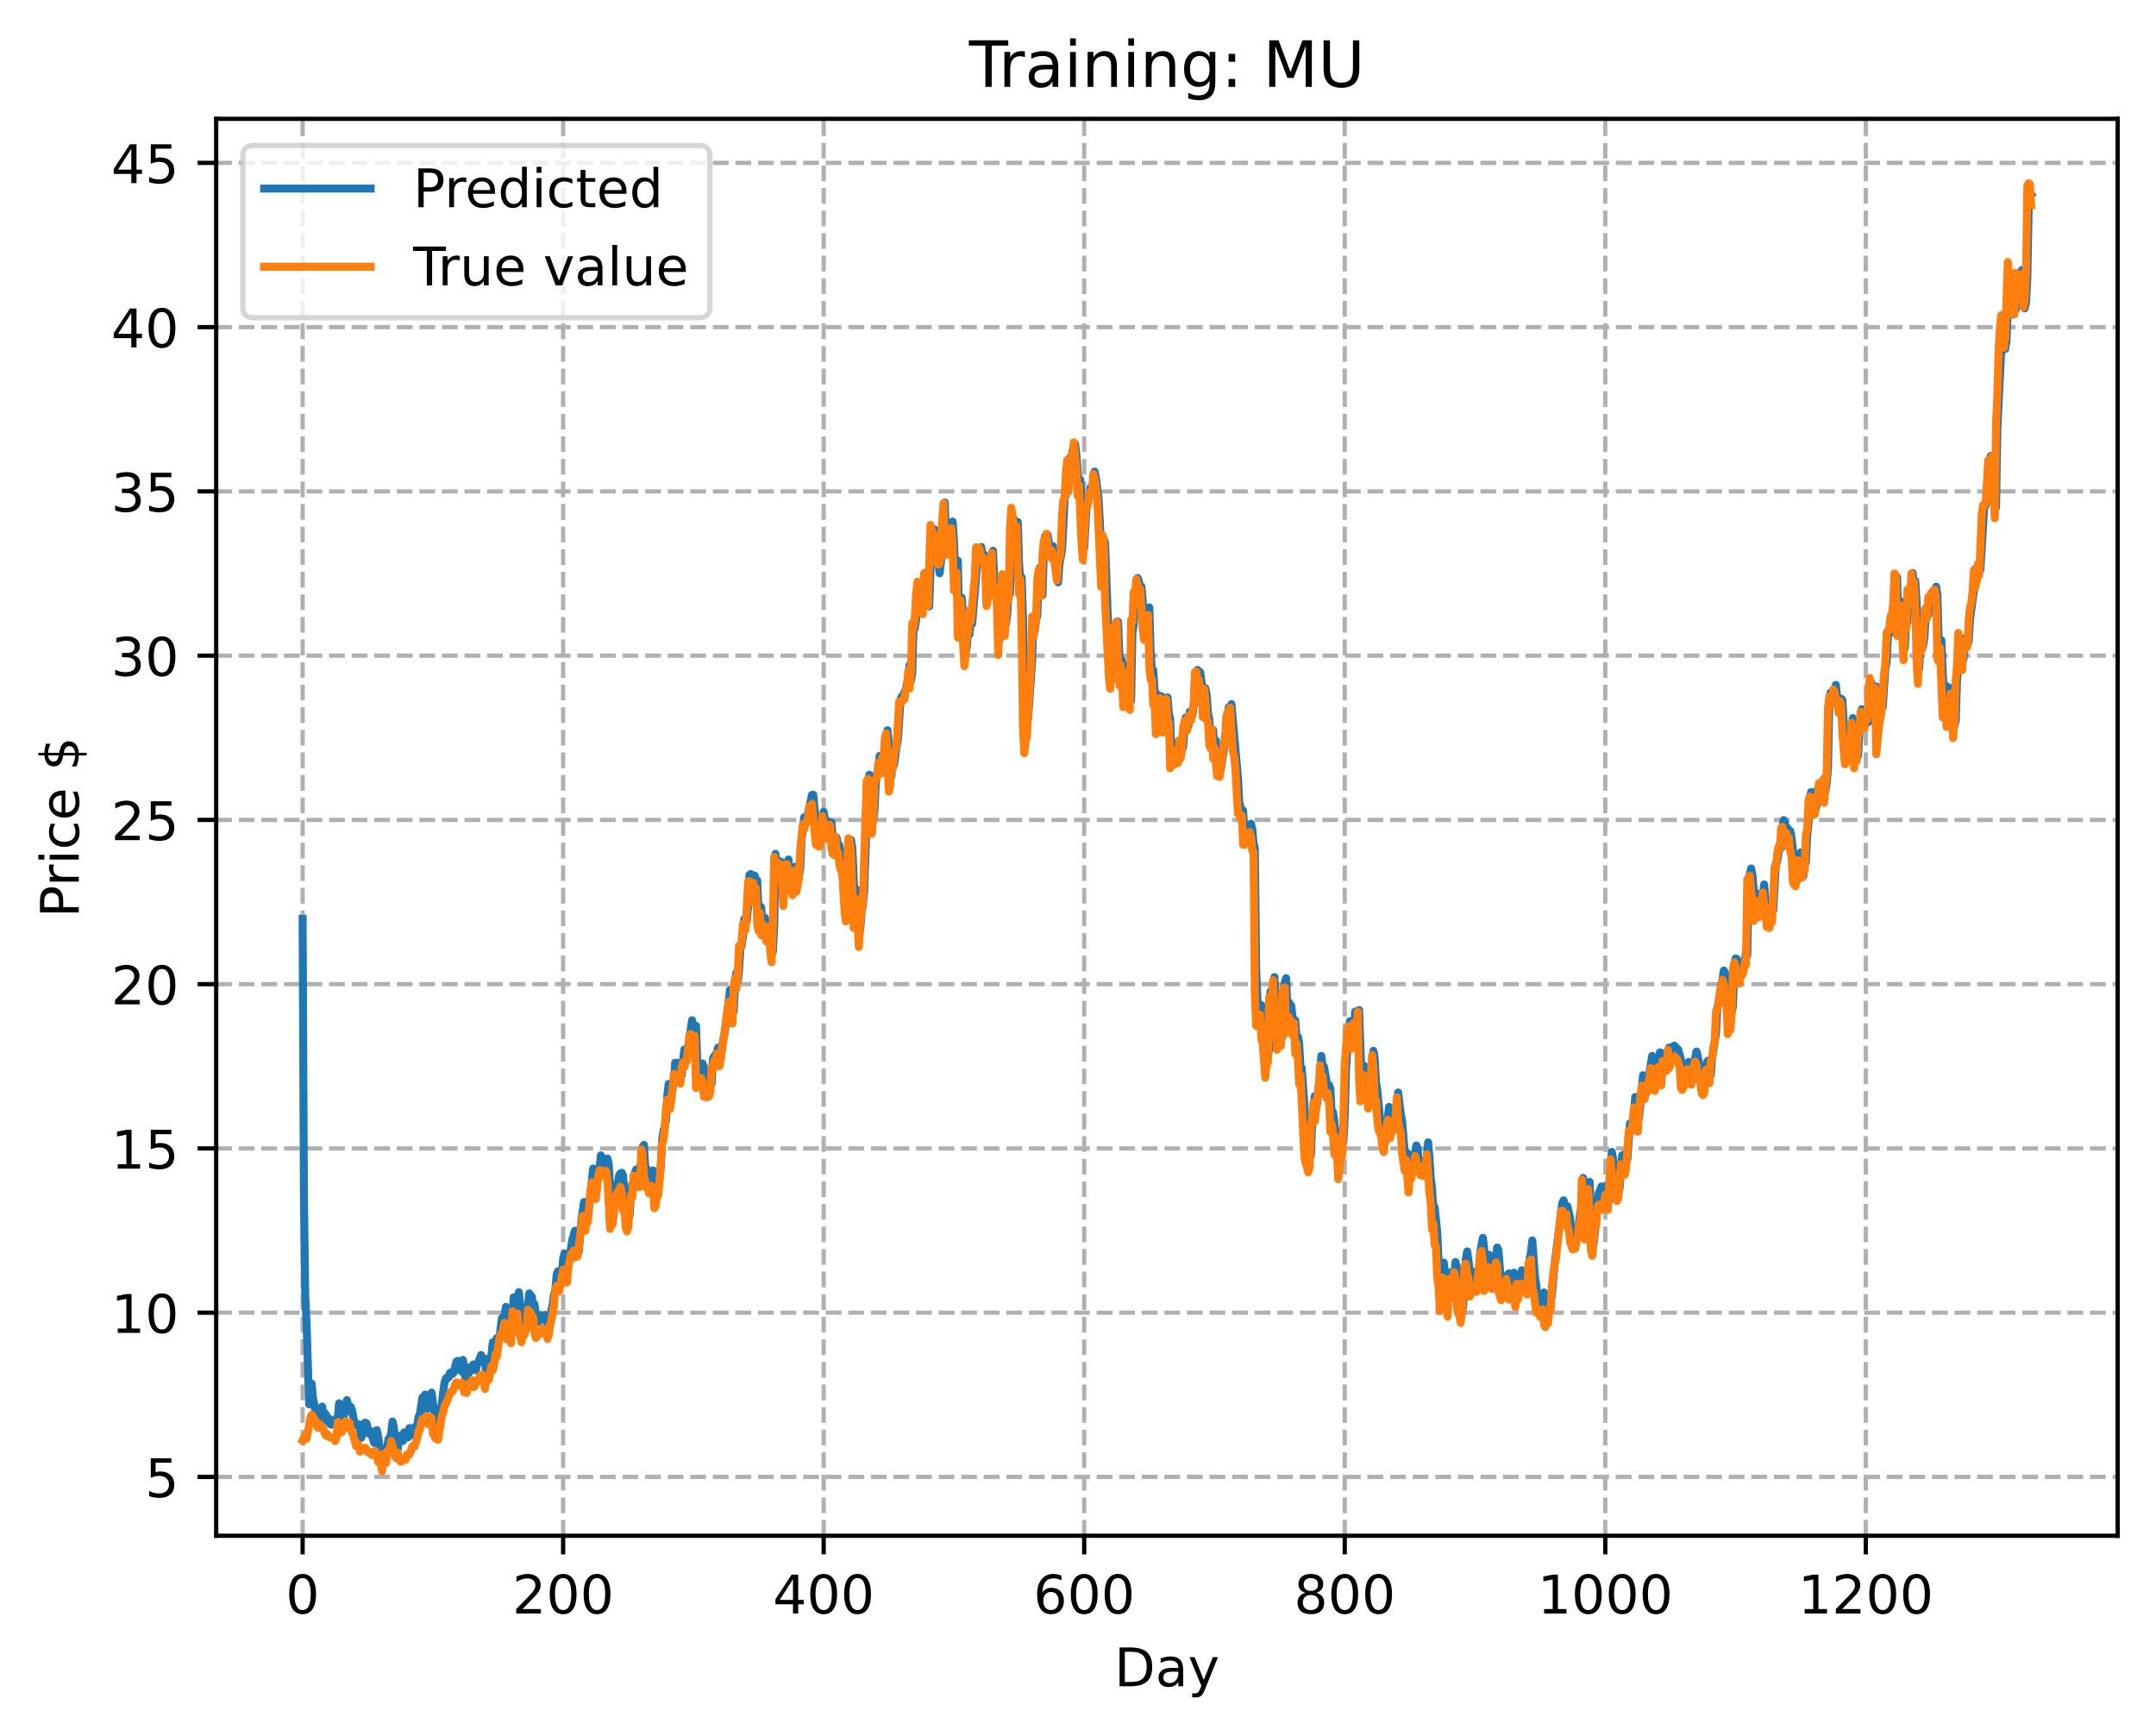 <?xml version="1.0" encoding="utf-8" standalone="no"?>
<!DOCTYPE svg PUBLIC "-//W3C//DTD SVG 1.1//EN"
  "http://www.w3.org/Graphics/SVG/1.1/DTD/svg11.dtd">
<!-- Created with matplotlib (https://matplotlib.org/) -->
<svg height="325.986pt" version="1.1" viewBox="0 0 404.923 325.986" width="404.923pt" xmlns="http://www.w3.org/2000/svg" xmlns:xlink="http://www.w3.org/1999/xlink">
 <defs>
  <style type="text/css">
*{stroke-linecap:butt;stroke-linejoin:round;}
  </style>
 </defs>
 <g id="figure_1">
  <g id="patch_1">
   <path d="M 0 325.986 
L 404.923 325.986 
L 404.923 0 
L 0 0 
z
" style="fill:#ffffff;"/>
  </g>
  <g id="axes_1">
   <g id="patch_2">
    <path d="M 40.603 288.43 
L 397.723 288.43 
L 397.723 22.318 
L 40.603 22.318 
z
" style="fill:#ffffff;"/>
   </g>
   <g id="matplotlib.axis_1">
    <g id="xtick_1">
     <g id="line2d_1">
      <path clip-path="url(#p39684ec2b2)" d="M 56.836 288.43 
L 56.836 22.318 
" style="fill:none;stroke:#b0b0b0;stroke-dasharray:2.96,1.28;stroke-dashoffset:0;stroke-width:0.8;"/>
     </g>
     <g id="line2d_2">
      <defs>
       <path d="M 0 0 
L 0 3.5 
" id="m33504f487b" style="stroke:#000000;stroke-width:0.8;"/>
      </defs>
      <g>
       <use style="stroke:#000000;stroke-width:0.8;" x="56.836" xlink:href="#m33504f487b" y="288.43"/>
      </g>
     </g>
     <g id="text_1">
      <!-- 0 -->
      <defs>
       <path d="M 31.781 66.406 
Q 24.172 66.406 20.328 58.906 
Q 16.5 51.422 16.5 36.375 
Q 16.5 21.391 20.328 13.891 
Q 24.172 6.391 31.781 6.391 
Q 39.453 6.391 43.281 13.891 
Q 47.125 21.391 47.125 36.375 
Q 47.125 51.422 43.281 58.906 
Q 39.453 66.406 31.781 66.406 
z
M 31.781 74.219 
Q 44.047 74.219 50.516 64.516 
Q 56.984 54.828 56.984 36.375 
Q 56.984 17.969 50.516 8.266 
Q 44.047 -1.422 31.781 -1.422 
Q 19.531 -1.422 13.062 8.266 
Q 6.594 17.969 6.594 36.375 
Q 6.594 54.828 13.062 64.516 
Q 19.531 74.219 31.781 74.219 
z
" id="DejaVuSans-48"/>
      </defs>
      <g transform="translate(53.655 303.029)scale(0.1 -0.1)">
       <use xlink:href="#DejaVuSans-48"/>
      </g>
     </g>
    </g>
    <g id="xtick_2">
     <g id="line2d_3">
      <path clip-path="url(#p39684ec2b2)" d="M 105.766 288.43 
L 105.766 22.318 
" style="fill:none;stroke:#b0b0b0;stroke-dasharray:2.96,1.28;stroke-dashoffset:0;stroke-width:0.8;"/>
     </g>
     <g id="line2d_4">
      <g>
       <use style="stroke:#000000;stroke-width:0.8;" x="105.766" xlink:href="#m33504f487b" y="288.43"/>
      </g>
     </g>
     <g id="text_2">
      <!-- 200 -->
      <defs>
       <path d="M 19.188 8.297 
L 53.609 8.297 
L 53.609 0 
L 7.328 0 
L 7.328 8.297 
Q 12.938 14.109 22.625 23.891 
Q 32.328 33.688 34.812 36.531 
Q 39.547 41.844 41.422 45.531 
Q 43.312 49.219 43.312 52.781 
Q 43.312 58.594 39.234 62.25 
Q 35.156 65.922 28.609 65.922 
Q 23.969 65.922 18.812 64.312 
Q 13.672 62.703 7.812 59.422 
L 7.812 69.391 
Q 13.766 71.781 18.938 73 
Q 24.125 74.219 28.422 74.219 
Q 39.75 74.219 46.484 68.547 
Q 53.219 62.891 53.219 53.422 
Q 53.219 48.922 51.531 44.891 
Q 49.859 40.875 45.406 35.406 
Q 44.188 33.984 37.641 27.219 
Q 31.109 20.453 19.188 8.297 
z
" id="DejaVuSans-50"/>
      </defs>
      <g transform="translate(96.223 303.029)scale(0.1 -0.1)">
       <use xlink:href="#DejaVuSans-50"/>
       <use x="63.623" xlink:href="#DejaVuSans-48"/>
       <use x="127.246" xlink:href="#DejaVuSans-48"/>
      </g>
     </g>
    </g>
    <g id="xtick_3">
     <g id="line2d_5">
      <path clip-path="url(#p39684ec2b2)" d="M 154.697 288.43 
L 154.697 22.318 
" style="fill:none;stroke:#b0b0b0;stroke-dasharray:2.96,1.28;stroke-dashoffset:0;stroke-width:0.8;"/>
     </g>
     <g id="line2d_6">
      <g>
       <use style="stroke:#000000;stroke-width:0.8;" x="154.697" xlink:href="#m33504f487b" y="288.43"/>
      </g>
     </g>
     <g id="text_3">
      <!-- 400 -->
      <defs>
       <path d="M 37.797 64.312 
L 12.891 25.391 
L 37.797 25.391 
z
M 35.203 72.906 
L 47.609 72.906 
L 47.609 25.391 
L 58.016 25.391 
L 58.016 17.188 
L 47.609 17.188 
L 47.609 0 
L 37.797 0 
L 37.797 17.188 
L 4.891 17.188 
L 4.891 26.703 
z
" id="DejaVuSans-52"/>
      </defs>
      <g transform="translate(145.153 303.029)scale(0.1 -0.1)">
       <use xlink:href="#DejaVuSans-52"/>
       <use x="63.623" xlink:href="#DejaVuSans-48"/>
       <use x="127.246" xlink:href="#DejaVuSans-48"/>
      </g>
     </g>
    </g>
    <g id="xtick_4">
     <g id="line2d_7">
      <path clip-path="url(#p39684ec2b2)" d="M 203.628 288.43 
L 203.628 22.318 
" style="fill:none;stroke:#b0b0b0;stroke-dasharray:2.96,1.28;stroke-dashoffset:0;stroke-width:0.8;"/>
     </g>
     <g id="line2d_8">
      <g>
       <use style="stroke:#000000;stroke-width:0.8;" x="203.628" xlink:href="#m33504f487b" y="288.43"/>
      </g>
     </g>
     <g id="text_4">
      <!-- 600 -->
      <defs>
       <path d="M 33.016 40.375 
Q 26.375 40.375 22.484 35.828 
Q 18.609 31.297 18.609 23.391 
Q 18.609 15.531 22.484 10.953 
Q 26.375 6.391 33.016 6.391 
Q 39.656 6.391 43.531 10.953 
Q 47.406 15.531 47.406 23.391 
Q 47.406 31.297 43.531 35.828 
Q 39.656 40.375 33.016 40.375 
z
M 52.594 71.297 
L 52.594 62.312 
Q 48.875 64.062 45.094 64.984 
Q 41.312 65.922 37.594 65.922 
Q 27.828 65.922 22.672 59.328 
Q 17.531 52.734 16.797 39.406 
Q 19.672 43.656 24.016 45.922 
Q 28.375 48.188 33.594 48.188 
Q 44.578 48.188 50.953 41.516 
Q 57.328 34.859 57.328 23.391 
Q 57.328 12.156 50.688 5.359 
Q 44.047 -1.422 33.016 -1.422 
Q 20.359 -1.422 13.672 8.266 
Q 6.984 17.969 6.984 36.375 
Q 6.984 53.656 15.188 63.938 
Q 23.391 74.219 37.203 74.219 
Q 40.922 74.219 44.703 73.484 
Q 48.484 72.75 52.594 71.297 
z
" id="DejaVuSans-54"/>
      </defs>
      <g transform="translate(194.084 303.029)scale(0.1 -0.1)">
       <use xlink:href="#DejaVuSans-54"/>
       <use x="63.623" xlink:href="#DejaVuSans-48"/>
       <use x="127.246" xlink:href="#DejaVuSans-48"/>
      </g>
     </g>
    </g>
    <g id="xtick_5">
     <g id="line2d_9">
      <path clip-path="url(#p39684ec2b2)" d="M 252.558 288.43 
L 252.558 22.318 
" style="fill:none;stroke:#b0b0b0;stroke-dasharray:2.96,1.28;stroke-dashoffset:0;stroke-width:0.8;"/>
     </g>
     <g id="line2d_10">
      <g>
       <use style="stroke:#000000;stroke-width:0.8;" x="252.558" xlink:href="#m33504f487b" y="288.43"/>
      </g>
     </g>
     <g id="text_5">
      <!-- 800 -->
      <defs>
       <path d="M 31.781 34.625 
Q 24.75 34.625 20.719 30.859 
Q 16.703 27.094 16.703 20.516 
Q 16.703 13.922 20.719 10.156 
Q 24.75 6.391 31.781 6.391 
Q 38.812 6.391 42.859 10.172 
Q 46.922 13.969 46.922 20.516 
Q 46.922 27.094 42.891 30.859 
Q 38.875 34.625 31.781 34.625 
z
M 21.922 38.812 
Q 15.578 40.375 12.031 44.719 
Q 8.5 49.078 8.5 55.328 
Q 8.5 64.062 14.719 69.141 
Q 20.953 74.219 31.781 74.219 
Q 42.672 74.219 48.875 69.141 
Q 55.078 64.062 55.078 55.328 
Q 55.078 49.078 51.531 44.719 
Q 48 40.375 41.703 38.812 
Q 48.828 37.156 52.797 32.312 
Q 56.781 27.484 56.781 20.516 
Q 56.781 9.906 50.312 4.234 
Q 43.844 -1.422 31.781 -1.422 
Q 19.734 -1.422 13.25 4.234 
Q 6.781 9.906 6.781 20.516 
Q 6.781 27.484 10.781 32.312 
Q 14.797 37.156 21.922 38.812 
z
M 18.312 54.391 
Q 18.312 48.734 21.844 45.562 
Q 25.391 42.391 31.781 42.391 
Q 38.141 42.391 41.719 45.562 
Q 45.312 48.734 45.312 54.391 
Q 45.312 60.062 41.719 63.234 
Q 38.141 66.406 31.781 66.406 
Q 25.391 66.406 21.844 63.234 
Q 18.312 60.062 18.312 54.391 
z
" id="DejaVuSans-56"/>
      </defs>
      <g transform="translate(243.015 303.029)scale(0.1 -0.1)">
       <use xlink:href="#DejaVuSans-56"/>
       <use x="63.623" xlink:href="#DejaVuSans-48"/>
       <use x="127.246" xlink:href="#DejaVuSans-48"/>
      </g>
     </g>
    </g>
    <g id="xtick_6">
     <g id="line2d_11">
      <path clip-path="url(#p39684ec2b2)" d="M 301.489 288.43 
L 301.489 22.318 
" style="fill:none;stroke:#b0b0b0;stroke-dasharray:2.96,1.28;stroke-dashoffset:0;stroke-width:0.8;"/>
     </g>
     <g id="line2d_12">
      <g>
       <use style="stroke:#000000;stroke-width:0.8;" x="301.489" xlink:href="#m33504f487b" y="288.43"/>
      </g>
     </g>
     <g id="text_6">
      <!-- 1000 -->
      <defs>
       <path d="M 12.406 8.297 
L 28.516 8.297 
L 28.516 63.922 
L 10.984 60.406 
L 10.984 69.391 
L 28.422 72.906 
L 38.281 72.906 
L 38.281 8.297 
L 54.391 8.297 
L 54.391 0 
L 12.406 0 
z
" id="DejaVuSans-49"/>
      </defs>
      <g transform="translate(288.764 303.029)scale(0.1 -0.1)">
       <use xlink:href="#DejaVuSans-49"/>
       <use x="63.623" xlink:href="#DejaVuSans-48"/>
       <use x="127.246" xlink:href="#DejaVuSans-48"/>
       <use x="190.869" xlink:href="#DejaVuSans-48"/>
      </g>
     </g>
    </g>
    <g id="xtick_7">
     <g id="line2d_13">
      <path clip-path="url(#p39684ec2b2)" d="M 350.419 288.43 
L 350.419 22.318 
" style="fill:none;stroke:#b0b0b0;stroke-dasharray:2.96,1.28;stroke-dashoffset:0;stroke-width:0.8;"/>
     </g>
     <g id="line2d_14">
      <g>
       <use style="stroke:#000000;stroke-width:0.8;" x="350.419" xlink:href="#m33504f487b" y="288.43"/>
      </g>
     </g>
     <g id="text_7">
      <!-- 1200 -->
      <g transform="translate(337.694 303.029)scale(0.1 -0.1)">
       <use xlink:href="#DejaVuSans-49"/>
       <use x="63.623" xlink:href="#DejaVuSans-50"/>
       <use x="127.246" xlink:href="#DejaVuSans-48"/>
       <use x="190.869" xlink:href="#DejaVuSans-48"/>
      </g>
     </g>
    </g>
    <g id="text_8">
     <!-- Day -->
     <defs>
      <path d="M 19.672 64.797 
L 19.672 8.109 
L 31.594 8.109 
Q 46.688 8.109 53.688 14.938 
Q 60.688 21.781 60.688 36.531 
Q 60.688 51.172 53.688 57.984 
Q 46.688 64.797 31.594 64.797 
z
M 9.812 72.906 
L 30.078 72.906 
Q 51.266 72.906 61.172 64.094 
Q 71.094 55.281 71.094 36.531 
Q 71.094 17.672 61.125 8.828 
Q 51.172 0 30.078 0 
L 9.812 0 
z
" id="DejaVuSans-68"/>
      <path d="M 34.281 27.484 
Q 23.391 27.484 19.188 25 
Q 14.984 22.516 14.984 16.5 
Q 14.984 11.719 18.141 8.906 
Q 21.297 6.109 26.703 6.109 
Q 34.188 6.109 38.703 11.406 
Q 43.219 16.703 43.219 25.484 
L 43.219 27.484 
z
M 52.203 31.203 
L 52.203 0 
L 43.219 0 
L 43.219 8.297 
Q 40.141 3.328 35.547 0.953 
Q 30.953 -1.422 24.312 -1.422 
Q 15.922 -1.422 10.953 3.297 
Q 6 8.016 6 15.922 
Q 6 25.141 12.172 29.828 
Q 18.359 34.516 30.609 34.516 
L 43.219 34.516 
L 43.219 35.406 
Q 43.219 41.609 39.141 45 
Q 35.062 48.391 27.688 48.391 
Q 23 48.391 18.547 47.266 
Q 14.109 46.141 10.016 43.891 
L 10.016 52.203 
Q 14.938 54.109 19.578 55.047 
Q 24.219 56 28.609 56 
Q 40.484 56 46.344 49.844 
Q 52.203 43.703 52.203 31.203 
z
" id="DejaVuSans-97"/>
      <path d="M 32.172 -5.078 
Q 28.375 -14.844 24.75 -17.812 
Q 21.141 -20.797 15.094 -20.797 
L 7.906 -20.797 
L 7.906 -13.281 
L 13.188 -13.281 
Q 16.891 -13.281 18.938 -11.516 
Q 21 -9.766 23.484 -3.219 
L 25.094 0.875 
L 2.984 54.688 
L 12.5 54.688 
L 29.594 11.922 
L 46.688 54.688 
L 56.203 54.688 
z
" id="DejaVuSans-121"/>
     </defs>
     <g transform="translate(209.29 316.707)scale(0.1 -0.1)">
      <use xlink:href="#DejaVuSans-68"/>
      <use x="77.002" xlink:href="#DejaVuSans-97"/>
      <use x="138.281" xlink:href="#DejaVuSans-121"/>
     </g>
    </g>
   </g>
   <g id="matplotlib.axis_2">
    <g id="ytick_1">
     <g id="line2d_15">
      <path clip-path="url(#p39684ec2b2)" d="M 40.603 277.383 
L 397.723 277.383 
" style="fill:none;stroke:#b0b0b0;stroke-dasharray:2.96,1.28;stroke-dashoffset:0;stroke-width:0.8;"/>
     </g>
     <g id="line2d_16">
      <defs>
       <path d="M 0 0 
L -3.5 0 
" id="mbc22659df4" style="stroke:#000000;stroke-width:0.8;"/>
      </defs>
      <g>
       <use style="stroke:#000000;stroke-width:0.8;" x="40.603" xlink:href="#mbc22659df4" y="277.383"/>
      </g>
     </g>
     <g id="text_9">
      <!-- 5 -->
      <defs>
       <path d="M 10.797 72.906 
L 49.516 72.906 
L 49.516 64.594 
L 19.828 64.594 
L 19.828 46.734 
Q 21.969 47.469 24.109 47.828 
Q 26.266 48.188 28.422 48.188 
Q 40.625 48.188 47.75 41.5 
Q 54.891 34.812 54.891 23.391 
Q 54.891 11.625 47.562 5.094 
Q 40.234 -1.422 26.906 -1.422 
Q 22.312 -1.422 17.547 -0.641 
Q 12.797 0.141 7.719 1.703 
L 7.719 11.625 
Q 12.109 9.234 16.797 8.062 
Q 21.484 6.891 26.703 6.891 
Q 35.156 6.891 40.078 11.328 
Q 45.016 15.766 45.016 23.391 
Q 45.016 31 40.078 35.438 
Q 35.156 39.891 26.703 39.891 
Q 22.75 39.891 18.812 39.016 
Q 14.891 38.141 10.797 36.281 
z
" id="DejaVuSans-53"/>
      </defs>
      <g transform="translate(27.241 281.182)scale(0.1 -0.1)">
       <use xlink:href="#DejaVuSans-53"/>
      </g>
     </g>
    </g>
    <g id="ytick_2">
     <g id="line2d_17">
      <path clip-path="url(#p39684ec2b2)" d="M 40.603 246.534 
L 397.723 246.534 
" style="fill:none;stroke:#b0b0b0;stroke-dasharray:2.96,1.28;stroke-dashoffset:0;stroke-width:0.8;"/>
     </g>
     <g id="line2d_18">
      <g>
       <use style="stroke:#000000;stroke-width:0.8;" x="40.603" xlink:href="#mbc22659df4" y="246.534"/>
      </g>
     </g>
     <g id="text_10">
      <!-- 10 -->
      <g transform="translate(20.878 250.333)scale(0.1 -0.1)">
       <use xlink:href="#DejaVuSans-49"/>
       <use x="63.623" xlink:href="#DejaVuSans-48"/>
      </g>
     </g>
    </g>
    <g id="ytick_3">
     <g id="line2d_19">
      <path clip-path="url(#p39684ec2b2)" d="M 40.603 215.684 
L 397.723 215.684 
" style="fill:none;stroke:#b0b0b0;stroke-dasharray:2.96,1.28;stroke-dashoffset:0;stroke-width:0.8;"/>
     </g>
     <g id="line2d_20">
      <g>
       <use style="stroke:#000000;stroke-width:0.8;" x="40.603" xlink:href="#mbc22659df4" y="215.684"/>
      </g>
     </g>
     <g id="text_11">
      <!-- 15 -->
      <g transform="translate(20.878 219.484)scale(0.1 -0.1)">
       <use xlink:href="#DejaVuSans-49"/>
       <use x="63.623" xlink:href="#DejaVuSans-53"/>
      </g>
     </g>
    </g>
    <g id="ytick_4">
     <g id="line2d_21">
      <path clip-path="url(#p39684ec2b2)" d="M 40.603 184.835 
L 397.723 184.835 
" style="fill:none;stroke:#b0b0b0;stroke-dasharray:2.96,1.28;stroke-dashoffset:0;stroke-width:0.8;"/>
     </g>
     <g id="line2d_22">
      <g>
       <use style="stroke:#000000;stroke-width:0.8;" x="40.603" xlink:href="#mbc22659df4" y="184.835"/>
      </g>
     </g>
     <g id="text_12">
      <!-- 20 -->
      <g transform="translate(20.878 188.634)scale(0.1 -0.1)">
       <use xlink:href="#DejaVuSans-50"/>
       <use x="63.623" xlink:href="#DejaVuSans-48"/>
      </g>
     </g>
    </g>
    <g id="ytick_5">
     <g id="line2d_23">
      <path clip-path="url(#p39684ec2b2)" d="M 40.603 153.986 
L 397.723 153.986 
" style="fill:none;stroke:#b0b0b0;stroke-dasharray:2.96,1.28;stroke-dashoffset:0;stroke-width:0.8;"/>
     </g>
     <g id="line2d_24">
      <g>
       <use style="stroke:#000000;stroke-width:0.8;" x="40.603" xlink:href="#mbc22659df4" y="153.986"/>
      </g>
     </g>
     <g id="text_13">
      <!-- 25 -->
      <g transform="translate(20.878 157.785)scale(0.1 -0.1)">
       <use xlink:href="#DejaVuSans-50"/>
       <use x="63.623" xlink:href="#DejaVuSans-53"/>
      </g>
     </g>
    </g>
    <g id="ytick_6">
     <g id="line2d_25">
      <path clip-path="url(#p39684ec2b2)" d="M 40.603 123.137 
L 397.723 123.137 
" style="fill:none;stroke:#b0b0b0;stroke-dasharray:2.96,1.28;stroke-dashoffset:0;stroke-width:0.8;"/>
     </g>
     <g id="line2d_26">
      <g>
       <use style="stroke:#000000;stroke-width:0.8;" x="40.603" xlink:href="#mbc22659df4" y="123.137"/>
      </g>
     </g>
     <g id="text_14">
      <!-- 30 -->
      <defs>
       <path d="M 40.578 39.312 
Q 47.656 37.797 51.625 33 
Q 55.609 28.219 55.609 21.188 
Q 55.609 10.406 48.188 4.484 
Q 40.766 -1.422 27.094 -1.422 
Q 22.516 -1.422 17.656 -0.516 
Q 12.797 0.391 7.625 2.203 
L 7.625 11.719 
Q 11.719 9.328 16.594 8.109 
Q 21.484 6.891 26.812 6.891 
Q 36.078 6.891 40.938 10.547 
Q 45.797 14.203 45.797 21.188 
Q 45.797 27.641 41.281 31.266 
Q 36.766 34.906 28.719 34.906 
L 20.219 34.906 
L 20.219 43.016 
L 29.109 43.016 
Q 36.375 43.016 40.234 45.922 
Q 44.094 48.828 44.094 54.297 
Q 44.094 59.906 40.109 62.906 
Q 36.141 65.922 28.719 65.922 
Q 24.656 65.922 20.016 65.031 
Q 15.375 64.156 9.812 62.312 
L 9.812 71.094 
Q 15.438 72.656 20.344 73.438 
Q 25.25 74.219 29.594 74.219 
Q 40.828 74.219 47.359 69.109 
Q 53.906 64.016 53.906 55.328 
Q 53.906 49.266 50.438 45.094 
Q 46.969 40.922 40.578 39.312 
z
" id="DejaVuSans-51"/>
      </defs>
      <g transform="translate(20.878 126.936)scale(0.1 -0.1)">
       <use xlink:href="#DejaVuSans-51"/>
       <use x="63.623" xlink:href="#DejaVuSans-48"/>
      </g>
     </g>
    </g>
    <g id="ytick_7">
     <g id="line2d_27">
      <path clip-path="url(#p39684ec2b2)" d="M 40.603 92.287 
L 397.723 92.287 
" style="fill:none;stroke:#b0b0b0;stroke-dasharray:2.96,1.28;stroke-dashoffset:0;stroke-width:0.8;"/>
     </g>
     <g id="line2d_28">
      <g>
       <use style="stroke:#000000;stroke-width:0.8;" x="40.603" xlink:href="#mbc22659df4" y="92.287"/>
      </g>
     </g>
     <g id="text_15">
      <!-- 35 -->
      <g transform="translate(20.878 96.087)scale(0.1 -0.1)">
       <use xlink:href="#DejaVuSans-51"/>
       <use x="63.623" xlink:href="#DejaVuSans-53"/>
      </g>
     </g>
    </g>
    <g id="ytick_8">
     <g id="line2d_29">
      <path clip-path="url(#p39684ec2b2)" d="M 40.603 61.438 
L 397.723 61.438 
" style="fill:none;stroke:#b0b0b0;stroke-dasharray:2.96,1.28;stroke-dashoffset:0;stroke-width:0.8;"/>
     </g>
     <g id="line2d_30">
      <g>
       <use style="stroke:#000000;stroke-width:0.8;" x="40.603" xlink:href="#mbc22659df4" y="61.438"/>
      </g>
     </g>
     <g id="text_16">
      <!-- 40 -->
      <g transform="translate(20.878 65.237)scale(0.1 -0.1)">
       <use xlink:href="#DejaVuSans-52"/>
       <use x="63.623" xlink:href="#DejaVuSans-48"/>
      </g>
     </g>
    </g>
    <g id="ytick_9">
     <g id="line2d_31">
      <path clip-path="url(#p39684ec2b2)" d="M 40.603 30.589 
L 397.723 30.589 
" style="fill:none;stroke:#b0b0b0;stroke-dasharray:2.96,1.28;stroke-dashoffset:0;stroke-width:0.8;"/>
     </g>
     <g id="line2d_32">
      <g>
       <use style="stroke:#000000;stroke-width:0.8;" x="40.603" xlink:href="#mbc22659df4" y="30.589"/>
      </g>
     </g>
     <g id="text_17">
      <!-- 45 -->
      <g transform="translate(20.878 34.388)scale(0.1 -0.1)">
       <use xlink:href="#DejaVuSans-52"/>
       <use x="63.623" xlink:href="#DejaVuSans-53"/>
      </g>
     </g>
    </g>
    <g id="text_18">
     <!-- Price $ -->
     <defs>
      <path d="M 19.672 64.797 
L 19.672 37.406 
L 32.078 37.406 
Q 38.969 37.406 42.719 40.969 
Q 46.484 44.531 46.484 51.125 
Q 46.484 57.672 42.719 61.234 
Q 38.969 64.797 32.078 64.797 
z
M 9.812 72.906 
L 32.078 72.906 
Q 44.344 72.906 50.609 67.359 
Q 56.891 61.812 56.891 51.125 
Q 56.891 40.328 50.609 34.812 
Q 44.344 29.297 32.078 29.297 
L 19.672 29.297 
L 19.672 0 
L 9.812 0 
z
" id="DejaVuSans-80"/>
      <path d="M 41.109 46.297 
Q 39.594 47.172 37.812 47.578 
Q 36.031 48 33.891 48 
Q 26.266 48 22.188 43.047 
Q 18.109 38.094 18.109 28.812 
L 18.109 0 
L 9.078 0 
L 9.078 54.688 
L 18.109 54.688 
L 18.109 46.188 
Q 20.953 51.172 25.484 53.578 
Q 30.031 56 36.531 56 
Q 37.453 56 38.578 55.875 
Q 39.703 55.766 41.062 55.516 
z
" id="DejaVuSans-114"/>
      <path d="M 9.422 54.688 
L 18.406 54.688 
L 18.406 0 
L 9.422 0 
z
M 9.422 75.984 
L 18.406 75.984 
L 18.406 64.594 
L 9.422 64.594 
z
" id="DejaVuSans-105"/>
      <path d="M 48.781 52.594 
L 48.781 44.188 
Q 44.969 46.297 41.141 47.344 
Q 37.312 48.391 33.406 48.391 
Q 24.656 48.391 19.812 42.844 
Q 14.984 37.312 14.984 27.297 
Q 14.984 17.281 19.812 11.734 
Q 24.656 6.203 33.406 6.203 
Q 37.312 6.203 41.141 7.25 
Q 44.969 8.297 48.781 10.406 
L 48.781 2.094 
Q 45.016 0.344 40.984 -0.531 
Q 36.969 -1.422 32.422 -1.422 
Q 20.062 -1.422 12.781 6.344 
Q 5.516 14.109 5.516 27.297 
Q 5.516 40.672 12.859 48.328 
Q 20.219 56 33.016 56 
Q 37.156 56 41.109 55.141 
Q 45.062 54.297 48.781 52.594 
z
" id="DejaVuSans-99"/>
      <path d="M 56.203 29.594 
L 56.203 25.203 
L 14.891 25.203 
Q 15.484 15.922 20.484 11.062 
Q 25.484 6.203 34.422 6.203 
Q 39.594 6.203 44.453 7.469 
Q 49.312 8.734 54.109 11.281 
L 54.109 2.781 
Q 49.266 0.734 44.188 -0.344 
Q 39.109 -1.422 33.891 -1.422 
Q 20.797 -1.422 13.156 6.188 
Q 5.516 13.812 5.516 26.812 
Q 5.516 40.234 12.766 48.109 
Q 20.016 56 32.328 56 
Q 43.359 56 49.781 48.891 
Q 56.203 41.797 56.203 29.594 
z
M 47.219 32.234 
Q 47.125 39.594 43.094 43.984 
Q 39.062 48.391 32.422 48.391 
Q 24.906 48.391 20.391 44.141 
Q 15.875 39.891 15.188 32.172 
z
" id="DejaVuSans-101"/>
      <path id="DejaVuSans-32"/>
      <path d="M 33.797 -14.703 
L 28.906 -14.703 
L 28.859 0 
Q 23.734 0.094 18.609 1.188 
Q 13.484 2.297 8.297 4.5 
L 8.297 13.281 
Q 13.281 10.156 18.375 8.562 
Q 23.484 6.984 28.906 6.938 
L 28.906 29.203 
Q 18.109 30.953 13.203 35.156 
Q 8.297 39.359 8.297 46.688 
Q 8.297 54.641 13.625 59.219 
Q 18.953 63.812 28.906 64.5 
L 28.906 75.984 
L 33.797 75.984 
L 33.797 64.656 
Q 38.328 64.453 42.578 63.688 
Q 46.828 62.938 50.875 61.625 
L 50.875 53.078 
Q 46.828 55.125 42.547 56.25 
Q 38.281 57.375 33.797 57.562 
L 33.797 36.719 
Q 44.875 35.016 50.094 30.609 
Q 55.328 26.219 55.328 18.609 
Q 55.328 10.359 49.781 5.594 
Q 44.234 0.828 33.797 0.094 
z
M 28.906 37.594 
L 28.906 57.625 
Q 23.25 56.984 20.266 54.391 
Q 17.281 51.812 17.281 47.516 
Q 17.281 43.312 20.031 40.969 
Q 22.797 38.625 28.906 37.594 
z
M 33.797 28.219 
L 33.797 7.078 
Q 39.984 7.906 43.141 10.594 
Q 46.297 13.281 46.297 17.672 
Q 46.297 21.969 43.281 24.5 
Q 40.281 27.047 33.797 28.219 
z
" id="DejaVuSans-36"/>
     </defs>
     <g transform="translate(14.798 172.342)rotate(-90)scale(0.1 -0.1)">
      <use xlink:href="#DejaVuSans-80"/>
      <use x="58.553" xlink:href="#DejaVuSans-114"/>
      <use x="99.666" xlink:href="#DejaVuSans-105"/>
      <use x="127.449" xlink:href="#DejaVuSans-99"/>
      <use x="182.43" xlink:href="#DejaVuSans-101"/>
      <use x="243.953" xlink:href="#DejaVuSans-32"/>
      <use x="275.74" xlink:href="#DejaVuSans-36"/>
     </g>
    </g>
   </g>
   <g id="line2d_33">
    <path clip-path="url(#p39684ec2b2)" d="M 56.836 172.558 
L 57.081 224.692 
L 57.325 243.34 
L 57.57 248.451 
L 58.059 263.75 
L 58.304 262.211 
L 58.548 259.866 
L 58.793 262.736 
L 59.038 263.705 
L 59.282 265.592 
L 59.527 265.803 
L 59.772 265.47 
L 60.016 266.949 
L 60.261 264.517 
L 60.506 264.17 
L 60.75 266.084 
L 60.995 265.392 
L 61.24 265.729 
L 61.484 266.974 
L 61.729 266.354 
L 61.974 267.425 
L 62.218 267.587 
L 62.463 267.033 
L 62.952 266.589 
L 63.197 267.45 
L 63.441 266.248 
L 63.686 263.543 
L 64.175 266.371 
L 64.42 266.887 
L 65.154 262.958 
L 65.643 265.003 
L 65.888 264.225 
L 66.133 264.947 
L 66.622 267.576 
L 67.111 267.749 
L 67.356 267.473 
L 67.601 268.374 
L 67.845 270.035 
L 68.09 269.287 
L 68.335 267.409 
L 68.579 267.185 
L 68.824 267.295 
L 69.313 269.248 
L 69.558 268.75 
L 70.292 271.015 
L 70.536 268.931 
L 70.781 268.591 
L 71.026 269.77 
L 71.515 273.843 
L 71.76 273.356 
L 72.004 273.356 
L 72.249 272.217 
L 72.494 272.761 
L 72.983 270.225 
L 73.228 269.992 
L 73.472 269.162 
L 73.717 266.982 
L 73.962 267.956 
L 74.206 270.336 
L 74.451 270.376 
L 74.696 272.253 
L 74.94 270.093 
L 75.185 269.618 
L 75.429 270.414 
L 75.674 270.634 
L 75.919 269.01 
L 76.163 269.21 
L 76.408 269.99 
L 76.653 269.949 
L 76.897 268.213 
L 77.387 269.518 
L 77.631 269.259 
L 77.876 268.023 
L 78.121 268.682 
L 78.365 267.726 
L 78.61 266.089 
L 78.855 265.595 
L 79.344 262.453 
L 79.589 263.524 
L 79.833 261.918 
L 80.078 264.787 
L 80.323 263.411 
L 80.567 264.386 
L 81.056 261.545 
L 81.79 266.722 
L 82.035 267.207 
L 82.28 267.154 
L 82.524 266.02 
L 82.769 265.512 
L 83.258 261.226 
L 83.503 259.616 
L 83.748 258.855 
L 83.992 258.916 
L 84.237 258.718 
L 84.482 257.874 
L 84.726 257.734 
L 84.971 258.073 
L 85.216 257.739 
L 85.705 255.774 
L 85.95 255.587 
L 86.194 256.074 
L 86.684 257.588 
L 86.928 255.405 
L 87.173 256.549 
L 87.417 259.021 
L 87.907 257.857 
L 88.151 257.772 
L 88.396 256.725 
L 88.641 257.238 
L 88.885 256.254 
L 89.13 256.584 
L 89.375 257.349 
L 89.619 256.114 
L 89.864 255.788 
L 90.353 254.483 
L 90.598 255.848 
L 90.843 255.65 
L 91.087 255.167 
L 91.332 258.355 
L 91.821 255.752 
L 92.066 256.513 
L 92.555 252.104 
L 92.8 253.58 
L 93.044 253.856 
L 93.289 251.315 
L 93.534 252.022 
L 93.778 251.408 
L 94.268 247.552 
L 94.512 247.93 
L 94.757 247.159 
L 95.002 245.447 
L 95.246 246.126 
L 95.491 248.473 
L 95.736 248.874 
L 95.98 246.898 
L 96.225 247.737 
L 96.47 243.643 
L 96.714 244.04 
L 96.959 244.211 
L 97.204 243.874 
L 97.448 242.688 
L 97.938 247.292 
L 98.182 248.157 
L 98.427 248.33 
L 98.916 246.614 
L 99.161 245.175 
L 99.405 242.911 
L 99.895 243.553 
L 100.139 245.895 
L 100.384 244.927 
L 100.629 246.88 
L 100.873 247.939 
L 101.118 248.285 
L 101.363 246.995 
L 101.607 247.752 
L 101.852 247.221 
L 102.097 247.313 
L 102.341 247.002 
L 102.586 248.208 
L 102.831 248.308 
L 103.075 247.732 
L 103.32 248.769 
L 103.565 246.02 
L 103.809 244.954 
L 104.054 243.067 
L 104.299 242.314 
L 104.543 239.387 
L 104.788 238.763 
L 105.032 239.459 
L 105.277 240.886 
L 105.522 239.2 
L 105.766 236.398 
L 106.011 235.455 
L 106.256 235.677 
L 106.5 236.051 
L 106.745 236.72 
L 106.99 235.968 
L 107.479 232.865 
L 107.968 231.149 
L 108.458 233.432 
L 108.702 235.104 
L 109.192 229.225 
L 109.681 225.768 
L 109.926 225.769 
L 110.17 227.948 
L 110.415 226.789 
L 110.66 226.649 
L 111.393 219.46 
L 111.638 221.516 
L 111.883 220.136 
L 112.127 222.144 
L 112.372 221.371 
L 112.861 216.992 
L 113.351 218.334 
L 113.595 218.631 
L 113.84 218.559 
L 114.085 217.585 
L 114.329 218.585 
L 114.819 227.121 
L 115.063 226.827 
L 115.308 227.225 
L 115.553 226.224 
L 116.042 222.135 
L 116.287 220.747 
L 116.531 220.359 
L 116.776 220.263 
L 117.02 220.8 
L 117.265 223.947 
L 117.51 223.698 
L 117.754 226.849 
L 117.999 228.428 
L 118.244 228.335 
L 118.488 224.431 
L 118.733 222.424 
L 118.978 223.182 
L 119.222 220.379 
L 119.467 219.662 
L 119.712 221.814 
L 120.201 218.948 
L 120.446 219.796 
L 120.69 215.408 
L 120.935 215.03 
L 121.18 219.129 
L 121.424 219.518 
L 121.669 222.079 
L 122.158 220.65 
L 122.403 220.735 
L 122.648 219.829 
L 122.892 220.774 
L 123.137 224.222 
L 123.381 224.058 
L 123.626 221.862 
L 123.871 221.253 
L 124.115 218.98 
L 124.36 214.088 
L 124.605 212.361 
L 124.849 211.554 
L 125.094 210.324 
L 125.339 205.736 
L 125.583 203.584 
L 126.073 205.968 
L 126.562 203.016 
L 126.807 199.599 
L 127.051 199.979 
L 127.296 199.613 
L 128.03 202.052 
L 128.519 197.116 
L 128.764 198.532 
L 129.253 196.488 
L 129.987 191.61 
L 130.232 194.296 
L 130.476 194.395 
L 130.721 192.659 
L 130.966 199.914 
L 131.455 201.721 
L 131.7 201.482 
L 131.944 199.738 
L 132.189 200.384 
L 132.434 203.45 
L 132.678 202.74 
L 132.923 203.458 
L 133.168 202.733 
L 133.657 203.53 
L 133.902 198.852 
L 134.146 198.343 
L 134.391 198.097 
L 134.636 197.592 
L 134.88 196.745 
L 135.125 197.394 
L 135.369 198.739 
L 135.859 195.051 
L 136.103 194.078 
L 136.593 189.976 
L 136.837 188.415 
L 137.082 185.933 
L 137.327 186.255 
L 137.816 189.965 
L 138.061 184.408 
L 138.305 182.636 
L 138.55 184.391 
L 138.795 182.344 
L 139.039 178.235 
L 139.284 177.652 
L 139.529 175.827 
L 139.773 172.631 
L 140.018 172.496 
L 140.263 172.926 
L 140.507 170.025 
L 140.752 164.339 
L 140.996 164.142 
L 141.241 167.636 
L 141.486 166.804 
L 141.73 164.44 
L 141.975 165.29 
L 142.22 165.359 
L 142.464 171.241 
L 142.709 173.168 
L 142.954 170.36 
L 143.198 173.597 
L 143.443 172.617 
L 143.688 172.382 
L 144.177 175.624 
L 144.422 173.145 
L 144.666 173.862 
L 145.156 178.793 
L 145.4 174.029 
L 145.645 160.37 
L 145.89 163.009 
L 146.134 161.652 
L 146.379 162.687 
L 146.624 161.816 
L 147.113 164.471 
L 147.357 167.6 
L 147.847 161.832 
L 148.091 161.422 
L 148.336 165.631 
L 148.581 165.981 
L 148.825 165.039 
L 149.07 166.166 
L 149.315 162.782 
L 149.559 165.207 
L 149.804 165.857 
L 150.049 164.764 
L 150.293 163.14 
L 150.538 157.663 
L 150.783 156.023 
L 151.027 153.52 
L 151.272 154.504 
L 151.517 153.323 
L 151.761 152.751 
L 152.495 149.294 
L 152.74 149.271 
L 153.474 156.847 
L 153.963 158.322 
L 154.208 157.757 
L 154.452 155.842 
L 154.697 152.457 
L 155.431 156.739 
L 155.676 154.333 
L 155.92 154.742 
L 156.165 154.493 
L 156.41 157.894 
L 156.654 159.369 
L 156.899 160.098 
L 157.144 157.341 
L 157.388 159.186 
L 157.633 158.726 
L 158.122 161.47 
L 158.367 161.166 
L 158.612 164.101 
L 158.856 168.472 
L 159.101 170.124 
L 159.59 157.706 
L 159.835 157.745 
L 160.079 159.288 
L 160.569 170.235 
L 160.813 169.368 
L 161.058 167.164 
L 161.547 174.705 
L 161.792 171.576 
L 162.037 170.026 
L 162.281 167.74 
L 163.015 147.185 
L 163.26 145.504 
L 163.505 145.849 
L 163.994 154.221 
L 164.239 152.12 
L 164.483 147.115 
L 164.728 145.076 
L 164.972 144.658 
L 165.217 141.947 
L 165.462 142.431 
L 165.706 144.451 
L 165.951 141.611 
L 166.196 141.04 
L 166.685 137.155 
L 166.93 139.54 
L 167.174 146.181 
L 167.419 145.758 
L 167.664 141.141 
L 167.908 143.682 
L 168.398 140.106 
L 168.642 138.977 
L 169.132 131.28 
L 169.376 130.799 
L 169.621 130.606 
L 169.866 129.946 
L 170.11 129.64 
L 170.6 127.004 
L 170.844 124.869 
L 171.089 127.899 
L 171.333 126.356 
L 171.578 117.56 
L 171.823 117.983 
L 172.067 116.329 
L 172.312 111.655 
L 172.557 109.404 
L 172.801 109.967 
L 173.046 111.262 
L 173.291 111.397 
L 173.535 113.302 
L 173.78 107.57 
L 174.025 108.763 
L 174.514 113.901 
L 175.003 100.172 
L 175.493 99.413 
L 175.737 103.683 
L 175.982 103.17 
L 176.471 107.667 
L 176.716 105.674 
L 176.96 101.279 
L 177.205 98.954 
L 177.45 94.382 
L 177.694 102.016 
L 177.939 101.91 
L 178.184 103.473 
L 178.428 100.55 
L 178.673 99.684 
L 178.918 97.953 
L 179.162 101.36 
L 179.407 107.976 
L 179.652 107.43 
L 179.896 105.308 
L 180.141 117.169 
L 180.386 115.486 
L 180.63 112.267 
L 181.12 118.383 
L 181.364 122.735 
L 181.609 121.247 
L 181.854 117.738 
L 182.098 119.088 
L 182.343 115.414 
L 182.588 117.143 
L 183.077 111.245 
L 183.321 108.363 
L 183.566 103.527 
L 183.811 103.861 
L 184.055 102.954 
L 184.3 102.731 
L 184.545 104.686 
L 184.789 104.122 
L 185.279 106.192 
L 185.523 111.726 
L 185.768 111.824 
L 186.502 103.438 
L 186.747 109.038 
L 186.991 109.303 
L 187.236 110.328 
L 187.481 113.039 
L 187.725 120.09 
L 188.215 111.214 
L 188.459 108.028 
L 188.704 111.55 
L 188.948 117.184 
L 189.193 115.132 
L 189.438 109.508 
L 189.682 111.618 
L 189.927 100.369 
L 190.172 97.157 
L 190.416 97.537 
L 190.661 100.961 
L 191.15 98.032 
L 191.395 105.849 
L 191.64 109.369 
L 191.884 108.422 
L 192.129 116.05 
L 192.374 131.599 
L 192.618 136.511 
L 193.108 134.728 
L 193.842 124.161 
L 194.086 116.633 
L 194.331 118.547 
L 194.575 116.517 
L 194.82 115.56 
L 195.065 108.697 
L 195.309 106.613 
L 195.554 108.421 
L 195.799 111.784 
L 196.043 103.689 
L 196.288 100.713 
L 196.533 102.152 
L 196.777 100.491 
L 197.022 102.106 
L 197.267 104.483 
L 197.511 103.904 
L 197.756 102.563 
L 198.001 104.271 
L 198.245 103.811 
L 198.735 109.364 
L 198.979 105.905 
L 199.469 103.335 
L 199.958 93.708 
L 200.203 92.784 
L 200.692 86.198 
L 200.936 90.47 
L 201.426 84.686 
L 201.67 85.541 
L 201.915 83.357 
L 202.16 85.329 
L 202.649 92.407 
L 202.894 90.085 
L 203.383 99.626 
L 203.628 103.005 
L 204.117 94.108 
L 204.362 94.163 
L 204.606 93.154 
L 204.851 91.535 
L 205.096 92.384 
L 205.34 91.308 
L 205.585 88.559 
L 205.83 89.735 
L 206.319 93.649 
L 206.808 102.68 
L 207.053 107.909 
L 207.297 101.166 
L 207.542 101.909 
L 208.031 115.287 
L 208.765 127.744 
L 209.499 117.776 
L 209.744 116.753 
L 209.989 116.769 
L 210.233 123.27 
L 210.478 126.299 
L 210.723 124.003 
L 210.967 126.254 
L 211.212 130.112 
L 211.457 128.175 
L 211.701 127.312 
L 211.946 124.96 
L 212.435 131.606 
L 212.68 118.885 
L 212.924 117.386 
L 213.169 112.503 
L 213.414 111.741 
L 213.658 108.546 
L 213.903 109.131 
L 214.148 110.883 
L 214.392 110.189 
L 214.637 113.079 
L 214.882 119.044 
L 215.126 119.71 
L 215.616 117.174 
L 215.86 114.079 
L 216.105 122.449 
L 216.35 126.036 
L 216.594 125.845 
L 216.839 129.678 
L 217.084 130.111 
L 217.328 135.37 
L 217.818 133.015 
L 218.062 130.729 
L 218.307 130.981 
L 218.551 136.147 
L 218.796 133.789 
L 219.041 134.22 
L 219.285 130.986 
L 219.53 134.063 
L 219.775 135.014 
L 220.019 141.774 
L 220.264 142.229 
L 220.509 141.553 
L 220.753 141.376 
L 220.998 140.053 
L 221.243 139.356 
L 221.487 140.992 
L 221.732 138.937 
L 221.977 140.942 
L 222.221 140.243 
L 222.466 136.485 
L 222.711 134.746 
L 222.955 134.657 
L 223.2 136.403 
L 223.445 133.666 
L 223.689 134.615 
L 223.934 134.413 
L 224.179 132.594 
L 224.423 131.801 
L 224.668 126.391 
L 224.912 125.824 
L 225.157 126.847 
L 225.402 126.226 
L 225.891 129.706 
L 226.136 133.31 
L 226.38 129.259 
L 226.625 130.434 
L 226.87 133.883 
L 227.114 135.022 
L 227.359 138.515 
L 227.604 139.669 
L 227.848 137.12 
L 228.093 140.743 
L 228.338 139.061 
L 228.827 144.28 
L 229.072 142.896 
L 229.316 144.298 
L 229.806 141.224 
L 230.05 138.27 
L 230.295 138.54 
L 230.784 132.813 
L 231.029 134.218 
L 231.273 132.244 
L 232.497 145.959 
L 232.741 150.531 
L 233.231 152.73 
L 233.475 152.223 
L 233.72 157.274 
L 233.965 157.676 
L 234.209 155.755 
L 234.454 155.788 
L 234.699 155.605 
L 234.943 154.703 
L 235.188 155.703 
L 235.433 158.323 
L 235.677 159.382 
L 235.922 181.911 
L 236.167 187.903 
L 236.411 188.633 
L 236.656 189.733 
L 236.9 188.795 
L 237.634 197.941 
L 237.879 199.876 
L 238.368 196.903 
L 238.613 186.163 
L 238.858 188.677 
L 239.347 183.507 
L 239.592 187.845 
L 239.836 189.853 
L 240.081 194.701 
L 240.326 191.304 
L 240.815 194.776 
L 241.06 187.198 
L 241.304 184.527 
L 241.549 183.711 
L 241.794 189.38 
L 242.038 188.262 
L 242.527 188.92 
L 243.017 193.644 
L 243.261 191.603 
L 243.506 195.103 
L 243.751 194.695 
L 243.995 195.928 
L 244.24 200.259 
L 244.485 200.594 
L 244.974 207.272 
L 245.219 213.438 
L 245.708 217.271 
L 245.953 217.631 
L 246.197 216.984 
L 246.442 210.895 
L 246.931 205.856 
L 247.176 208.247 
L 247.421 206.949 
L 247.665 203.94 
L 247.91 202.546 
L 248.155 198.306 
L 248.399 200.225 
L 248.644 200.289 
L 249.378 204.455 
L 249.622 203.799 
L 249.867 204.503 
L 250.112 209.292 
L 250.356 208.887 
L 250.601 210.467 
L 250.846 213.942 
L 251.09 212.293 
L 251.335 213.806 
L 251.58 218.759 
L 251.824 216.752 
L 252.069 213.772 
L 252.314 214.264 
L 252.558 209.664 
L 252.803 200.797 
L 253.292 193.172 
L 253.537 191.79 
L 254.026 195.081 
L 254.271 194.541 
L 254.515 189.994 
L 254.76 190.525 
L 255.005 192.031 
L 255.249 189.693 
L 255.739 203.161 
L 255.983 202.641 
L 256.228 200.193 
L 256.473 202.8 
L 256.717 203.476 
L 256.962 201.576 
L 257.207 205.034 
L 257.451 204.098 
L 257.941 197.353 
L 258.185 198.664 
L 258.43 203.262 
L 258.675 204.737 
L 259.164 209.889 
L 259.653 211.607 
L 259.898 213.689 
L 260.143 214.578 
L 260.876 207.891 
L 261.366 211.318 
L 261.855 210.35 
L 262.1 211.11 
L 262.344 209.279 
L 262.589 205.182 
L 263.078 209.247 
L 263.323 210.453 
L 263.812 216.255 
L 264.057 217.557 
L 264.302 216.54 
L 264.546 218.184 
L 264.791 220.845 
L 265.28 217.938 
L 265.525 217.86 
L 266.014 215.127 
L 266.259 215.79 
L 266.503 218.935 
L 266.748 217.973 
L 266.993 218.561 
L 267.237 218.251 
L 267.482 218.389 
L 267.727 218.71 
L 267.971 217.778 
L 268.216 214.552 
L 268.461 217.246 
L 268.705 221.219 
L 268.95 223.025 
L 269.195 227.226 
L 269.439 226.706 
L 269.929 231.407 
L 270.173 236.679 
L 270.418 238.192 
L 270.663 243.319 
L 271.152 237.126 
L 271.641 240.722 
L 271.886 241.226 
L 272.131 244.007 
L 272.375 239.922 
L 272.62 238.9 
L 272.864 240.649 
L 273.109 240.606 
L 273.354 237.019 
L 273.598 237.869 
L 273.843 242.575 
L 274.088 244.349 
L 274.332 245.149 
L 274.577 246.594 
L 274.822 245.079 
L 275.311 236.466 
L 275.556 235.037 
L 276.29 240.374 
L 276.534 240.675 
L 277.024 238.839 
L 277.268 240.388 
L 277.513 240.914 
L 277.758 238.944 
L 278.002 235.159 
L 278.491 232.481 
L 278.736 234.253 
L 278.981 238.974 
L 279.225 239.092 
L 279.47 237.942 
L 279.715 235.678 
L 279.959 236.499 
L 280.449 240.141 
L 280.693 239.003 
L 280.938 237.23 
L 281.183 234.298 
L 281.427 234.81 
L 281.917 240.956 
L 282.161 241.574 
L 282.406 241.811 
L 282.651 240.091 
L 282.895 240.618 
L 283.14 239.434 
L 283.385 239.147 
L 283.629 241.948 
L 283.874 241.843 
L 284.118 240.806 
L 284.363 239.029 
L 284.608 240.107 
L 284.852 242.491 
L 285.097 239.875 
L 285.342 240.735 
L 285.586 240.204 
L 285.831 238.569 
L 286.076 239.134 
L 286.32 240.126 
L 286.565 239.554 
L 286.81 240.341 
L 287.054 239.714 
L 287.299 236.482 
L 287.544 235.081 
L 287.788 232.98 
L 288.278 239.699 
L 288.522 241.251 
L 288.767 244.025 
L 289.012 243.137 
L 289.256 243.503 
L 289.501 244.671 
L 289.746 244.267 
L 289.99 242.742 
L 290.479 246.698 
L 290.724 246.456 
L 290.969 245.072 
L 291.213 244.409 
L 291.458 243.359 
L 291.947 237.716 
L 293.415 225.965 
L 293.66 225.425 
L 294.149 227.411 
L 294.394 226.567 
L 294.883 228.791 
L 295.128 231.213 
L 295.373 231.621 
L 295.617 232.743 
L 295.862 231.495 
L 296.106 232.142 
L 296.351 231.214 
L 296.84 227.419 
L 297.085 227.057 
L 297.33 221.23 
L 297.574 223.409 
L 297.819 228.667 
L 298.553 221.972 
L 299.042 231.709 
L 299.287 233.747 
L 299.532 231.569 
L 299.776 228.335 
L 300.021 227.233 
L 300.266 224.056 
L 300.51 223.616 
L 300.755 222.841 
L 301 224.15 
L 301.244 223.886 
L 301.489 224.016 
L 301.734 222.729 
L 301.978 223.817 
L 302.223 225.549 
L 302.712 216.327 
L 302.957 217.572 
L 303.446 221.673 
L 303.691 222.13 
L 303.935 224.194 
L 304.18 223.165 
L 304.669 216.978 
L 304.914 216.849 
L 305.159 216.99 
L 305.403 218.148 
L 305.648 217.635 
L 306.137 210.965 
L 306.382 210.958 
L 306.627 210.812 
L 306.871 209.241 
L 307.116 206.026 
L 307.605 206.867 
L 307.85 209.899 
L 308.584 201.935 
L 308.828 202.545 
L 309.073 204.936 
L 309.318 204.352 
L 310.296 198.323 
L 310.541 201.047 
L 310.786 200.886 
L 311.03 202.797 
L 311.275 202.298 
L 311.52 199.207 
L 311.764 197.64 
L 312.254 201.604 
L 312.498 198.435 
L 312.743 197.746 
L 313.232 200.035 
L 313.477 196.751 
L 313.722 197.98 
L 313.966 198.05 
L 314.211 196.534 
L 314.455 196.387 
L 315.189 197.133 
L 315.679 198.88 
L 315.923 202.251 
L 316.168 203.254 
L 316.413 202.972 
L 316.657 200.506 
L 316.902 201.458 
L 317.147 199.443 
L 317.391 200.136 
L 317.881 202.26 
L 318.125 201.746 
L 318.37 198.729 
L 318.615 197.493 
L 318.859 198.231 
L 319.104 200.156 
L 319.349 200.237 
L 320.082 204.229 
L 320.327 203.776 
L 320.572 199.48 
L 320.816 199.199 
L 321.306 201.953 
L 321.55 198.75 
L 322.284 194.113 
L 322.529 189.268 
L 322.774 188.312 
L 323.263 185.042 
L 323.508 183.951 
L 323.752 182.281 
L 323.997 182.759 
L 324.242 186.225 
L 324.486 185.426 
L 324.731 189.5 
L 324.976 189.18 
L 325.22 190.192 
L 325.465 189.008 
L 325.71 182.191 
L 325.954 180.009 
L 326.199 180.088 
L 326.443 182.983 
L 326.688 182.413 
L 326.933 183.191 
L 327.177 181.813 
L 327.422 181.103 
L 327.667 180.773 
L 327.911 178.772 
L 328.156 179.455 
L 328.401 166.902 
L 328.645 164.185 
L 328.89 163.109 
L 329.135 164.374 
L 329.624 170.583 
L 329.869 167.745 
L 330.113 168.527 
L 330.358 170.486 
L 330.603 171.015 
L 331.092 168.015 
L 331.337 166.113 
L 331.581 169.409 
L 331.826 170.725 
L 332.07 173.142 
L 332.315 170.441 
L 332.56 172.899 
L 332.804 171.238 
L 333.049 170.946 
L 333.538 162.071 
L 333.783 161.79 
L 334.272 158.602 
L 334.517 159.283 
L 334.762 155.601 
L 335.006 154.026 
L 335.251 154.588 
L 335.496 156.832 
L 335.74 155.522 
L 335.985 157.577 
L 336.23 156.056 
L 336.474 157.301 
L 336.719 159.521 
L 336.964 163.719 
L 337.208 165.181 
L 337.453 165.548 
L 337.698 163.841 
L 337.942 160.473 
L 338.187 160.104 
L 338.676 164.543 
L 338.921 161.628 
L 339.165 162.028 
L 339.41 157.019 
L 339.655 154.655 
L 339.899 149.893 
L 340.144 148.761 
L 340.633 150.973 
L 340.878 152.262 
L 341.123 151.636 
L 341.367 148.213 
L 341.612 148.986 
L 341.857 147.627 
L 342.101 147.12 
L 342.346 148.949 
L 342.591 146.252 
L 342.835 148.644 
L 343.08 146.957 
L 343.325 144.297 
L 343.569 131.27 
L 343.814 130.062 
L 344.058 130.417 
L 344.303 132.291 
L 344.548 129.741 
L 344.792 128.641 
L 345.037 130.882 
L 345.526 132.738 
L 345.771 131.207 
L 346.016 131.449 
L 346.505 139.432 
L 346.75 141.334 
L 346.994 141.756 
L 347.239 139.27 
L 347.484 139.008 
L 347.728 137.834 
L 347.973 134.865 
L 348.462 141.686 
L 348.707 140.595 
L 348.952 142.041 
L 349.196 137.884 
L 349.441 136.211 
L 349.686 133.187 
L 349.93 135.475 
L 350.175 135.158 
L 350.419 136.05 
L 350.664 134.264 
L 350.909 135.617 
L 351.398 128.032 
L 351.887 129.989 
L 352.132 130.062 
L 352.377 128.928 
L 352.621 137.311 
L 352.866 136.132 
L 353.355 133.22 
L 353.6 132.839 
L 354.089 125.548 
L 354.334 124.433 
L 354.579 119.46 
L 354.823 118.284 
L 355.068 118.837 
L 355.557 114.829 
L 355.802 112.889 
L 356.046 108.284 
L 356.291 108.41 
L 356.536 116.678 
L 356.78 115.452 
L 357.025 112.944 
L 357.27 114.968 
L 357.759 121.696 
L 358.004 116.049 
L 358.248 116.865 
L 358.493 111.266 
L 358.738 111.27 
L 358.982 112.136 
L 359.227 107.617 
L 359.472 110.895 
L 359.716 109.118 
L 359.961 113.052 
L 360.45 125.597 
L 360.695 119.906 
L 360.94 121.997 
L 361.184 121.282 
L 361.429 119.771 
L 361.674 115.583 
L 361.918 114.011 
L 362.163 115.491 
L 362.407 112.165 
L 362.652 112.445 
L 362.897 111.783 
L 363.141 111.576 
L 363.386 111.199 
L 363.631 110.183 
L 363.875 111.8 
L 364.12 121.084 
L 364.365 123.215 
L 364.609 120.241 
L 365.099 131.481 
L 365.343 131.391 
L 365.588 128.857 
L 365.833 133.789 
L 366.077 134.303 
L 366.322 130.962 
L 366.567 129.191 
L 366.811 130.873 
L 367.056 136.295 
L 367.301 135.416 
L 367.545 127.987 
L 367.79 124.935 
L 368.034 119.826 
L 368.279 124.02 
L 368.524 120.996 
L 368.768 123.841 
L 369.013 120.199 
L 369.258 119.698 
L 369.502 121.129 
L 369.747 120.444 
L 369.992 116.309 
L 370.726 110.887 
L 370.97 106.847 
L 371.215 109.132 
L 371.46 107.952 
L 371.704 105.622 
L 371.949 107.042 
L 372.683 94.743 
L 372.928 94.923 
L 373.172 94.126 
L 373.662 86.371 
L 373.906 85.618 
L 374.151 86.725 
L 374.395 86.144 
L 374.885 95.245 
L 375.129 80.537 
L 376.108 60.504 
L 376.353 64.144 
L 376.597 65.536 
L 376.842 64.105 
L 377.331 52.26 
L 377.576 54.251 
L 377.821 58.15 
L 378.065 59.1 
L 378.31 53.511 
L 378.555 58.222 
L 378.799 52.165 
L 379.044 55.116 
L 379.289 52.314 
L 379.533 51.057 
L 379.778 50.696 
L 380.267 57.92 
L 380.512 56.749 
L 380.756 52.257 
L 381.001 39.316 
L 381.246 36.13 
L 381.49 36.476 
L 381.49 36.476 
" style="fill:none;stroke:#1f77b4;stroke-linecap:square;stroke-width:1.5;"/>
   </g>
   <g id="line2d_34">
    <path clip-path="url(#p39684ec2b2)" d="M 56.836 270.534 
L 57.325 269.547 
L 57.57 270.226 
L 58.059 267.696 
L 58.304 266.154 
L 58.548 265.722 
L 59.038 266.524 
L 59.282 266.833 
L 59.527 267.82 
L 59.772 268.19 
L 60.016 267.45 
L 60.261 267.696 
L 60.506 268.19 
L 60.75 268.375 
L 60.995 269.239 
L 61.24 269.671 
L 61.484 269.362 
L 61.729 269.794 
L 61.974 269.979 
L 62.218 269.979 
L 62.463 270.103 
L 62.708 269.917 
L 62.952 270.658 
L 63.197 270.041 
L 63.441 267.079 
L 63.686 268.622 
L 63.931 268.684 
L 64.175 268.992 
L 64.909 266.894 
L 65.399 268.252 
L 65.643 267.203 
L 65.888 268.437 
L 66.377 269.671 
L 66.867 271.583 
L 67.111 271.151 
L 67.356 271.337 
L 67.601 272.632 
L 67.845 272.2 
L 68.09 272.2 
L 68.335 271.954 
L 68.579 271.892 
L 68.824 272.139 
L 69.069 272.756 
L 69.313 272.694 
L 69.558 272.756 
L 69.802 273.249 
L 70.292 272.571 
L 70.536 272.571 
L 70.781 273.373 
L 71.026 274.607 
L 71.27 274.668 
L 71.515 274.853 
L 71.76 276.334 
L 72.004 273.126 
L 72.249 274.483 
L 72.494 274.792 
L 72.738 272.509 
L 72.983 273.002 
L 73.228 272.2 
L 73.472 270.658 
L 74.206 273.558 
L 74.451 273.866 
L 74.696 272.817 
L 74.94 273.99 
L 75.185 274.483 
L 75.429 274.483 
L 75.674 274.051 
L 75.919 273.99 
L 76.163 274.175 
L 76.408 273.187 
L 76.653 273.064 
L 76.897 273.187 
L 77.142 272.632 
L 77.387 271.768 
L 77.631 271.46 
L 77.876 271.645 
L 78.365 270.103 
L 78.61 268.684 
L 78.855 268.56 
L 79.099 267.079 
L 79.344 266.462 
L 79.833 267.141 
L 80.078 265.969 
L 80.323 267.45 
L 80.812 266.154 
L 81.056 266.339 
L 81.301 269.239 
L 81.79 270.164 
L 82.035 269.856 
L 82.28 270.411 
L 82.769 267.326 
L 83.014 265.66 
L 83.258 265.29 
L 83.503 263.933 
L 83.748 263.624 
L 84.237 262.452 
L 84.482 261.712 
L 84.726 261.341 
L 84.971 261.341 
L 85.216 260.909 
L 85.46 260.046 
L 85.705 259.614 
L 86.194 260.231 
L 86.684 259.676 
L 86.928 259.984 
L 87.173 261.465 
L 87.417 261.033 
L 87.662 261.588 
L 87.907 259.922 
L 88.151 260.354 
L 88.641 259.182 
L 88.885 260.539 
L 89.13 260.416 
L 89.375 259.429 
L 89.619 259.367 
L 89.864 259.182 
L 90.109 258.38 
L 90.353 259.429 
L 90.598 258.133 
L 91.087 260.848 
L 91.332 258.75 
L 91.577 259.305 
L 91.821 259.12 
L 92.311 256.529 
L 92.555 257.331 
L 92.8 256.405 
L 93.044 254.369 
L 93.289 254.863 
L 93.778 251.47 
L 94.023 250.544 
L 94.268 250.729 
L 94.757 248.446 
L 95.246 251.593 
L 95.736 250.791 
L 95.98 252.272 
L 96.225 246.287 
L 96.47 247.274 
L 96.959 246.781 
L 97.204 246.719 
L 97.448 250.359 
L 97.693 250.853 
L 97.938 252.087 
L 98.182 250.791 
L 98.427 250.791 
L 98.672 250.297 
L 98.916 249.187 
L 99.161 245.978 
L 99.405 246.657 
L 99.65 246.472 
L 99.895 249.248 
L 100.139 247.336 
L 100.384 250.297 
L 100.629 251.285 
L 100.873 250.544 
L 101.118 250.791 
L 101.363 250.112 
L 101.607 250.174 
L 101.852 249.434 
L 102.341 250.544 
L 102.586 250.112 
L 102.831 251.47 
L 103.075 250.729 
L 103.32 248.817 
L 103.565 248.014 
L 104.054 245.115 
L 104.299 242.153 
L 104.543 241.474 
L 104.788 242.462 
L 105.032 242.523 
L 105.766 238.451 
L 106.011 239.068 
L 106.256 238.945 
L 106.5 240.857 
L 106.745 237.958 
L 107.234 235.551 
L 107.724 234.873 
L 107.968 236.168 
L 108.213 235.86 
L 108.458 235.983 
L 109.436 228.333 
L 109.681 229.196 
L 109.926 231.171 
L 110.17 228.579 
L 110.415 229.505 
L 110.904 223.397 
L 111.149 222.039 
L 111.393 224.692 
L 111.638 222.471 
L 111.883 225.186 
L 112.127 223.397 
L 112.372 220.744 
L 112.617 219.757 
L 112.861 219.818 
L 113.106 220.188 
L 113.351 219.942 
L 113.595 220.991 
L 113.84 219.942 
L 114.085 221.669 
L 114.574 230.801 
L 114.819 229.875 
L 115.063 229.937 
L 115.553 225.68 
L 115.797 224.384 
L 116.042 223.767 
L 116.287 223.52 
L 116.531 222.903 
L 116.776 224.075 
L 117.02 227.345 
L 117.265 226.235 
L 117.51 230.554 
L 117.754 231.294 
L 117.999 230.492 
L 118.244 226.543 
L 118.488 224.507 
L 118.733 224.939 
L 118.978 220.805 
L 119.222 220.991 
L 119.467 223.027 
L 119.712 222.163 
L 119.956 221.916 
L 120.201 222.903 
L 120.446 215.87 
L 120.69 216.795 
L 120.935 221.052 
L 121.18 221.793 
L 121.424 223.088 
L 121.669 223.088 
L 121.914 224.137 
L 122.158 222.718 
L 122.403 222.718 
L 122.648 223.212 
L 122.892 226.914 
L 123.137 226.543 
L 123.381 224.507 
L 123.626 224.507 
L 123.871 221.793 
L 124.36 214.636 
L 124.605 214.08 
L 124.849 211.859 
L 125.094 207.91 
L 125.339 206.491 
L 125.583 208.281 
L 125.828 208.281 
L 126.073 206.8 
L 126.562 201.679 
L 126.807 202.358 
L 127.051 201.926 
L 127.296 203.036 
L 127.541 203.098 
L 127.785 203.53 
L 128.03 200.445 
L 128.275 199.519 
L 128.519 200.445 
L 128.764 199.581 
L 129.008 199.273 
L 129.498 194.275 
L 129.742 194.213 
L 129.987 197.607 
L 130.476 194.522 
L 130.721 204.332 
L 130.966 202.913 
L 131.21 203.838 
L 131.455 203.592 
L 131.7 202.481 
L 131.944 203.16 
L 132.189 205.998 
L 132.434 204.826 
L 132.678 206.121 
L 132.923 204.394 
L 133.168 205.936 
L 133.412 205.072 
L 133.657 200.26 
L 133.902 200.939 
L 134.146 199.149 
L 134.391 199.828 
L 134.636 197.854 
L 135.125 200.26 
L 135.369 198.902 
L 135.614 196.496 
L 135.859 195.509 
L 136.593 189.833 
L 136.837 188.167 
L 137.327 190.635 
L 137.571 192.239 
L 137.816 184.897 
L 138.061 183.663 
L 138.305 185.699 
L 138.55 182.923 
L 138.795 177.616 
L 139.039 178.048 
L 139.284 176.999 
L 139.529 173.544 
L 139.773 173.976 
L 140.018 174.655 
L 140.507 165.585 
L 140.752 165.462 
L 140.996 169.411 
L 141.241 169.164 
L 141.486 165.832 
L 141.73 167.745 
L 141.975 166.819 
L 142.22 173.668 
L 142.464 174.84 
L 142.709 171.447 
L 142.954 175.642 
L 143.198 173.606 
L 143.443 174.1 
L 143.932 176.814 
L 144.177 174.038 
L 144.422 174.593 
L 144.666 178.85 
L 144.911 180.701 
L 145.156 174.161 
L 145.4 160.958 
L 145.645 164.845 
L 145.89 161.945 
L 146.134 164.29 
L 146.379 162.192 
L 146.868 165.524 
L 147.113 170.151 
L 147.602 162.315 
L 147.847 162.377 
L 148.091 166.819 
L 148.336 166.943 
L 148.581 166.017 
L 148.825 168.115 
L 149.07 163.549 
L 149.559 167.498 
L 149.804 166.326 
L 150.049 164.413 
L 150.293 159.477 
L 150.783 154.788 
L 151.027 155.775 
L 151.272 154.665 
L 151.517 154.541 
L 151.761 153.492 
L 152.006 151.395 
L 152.251 151.395 
L 152.495 150.963 
L 153.229 158.613 
L 153.718 158.983 
L 153.963 158.983 
L 154.208 157.194 
L 154.452 153.307 
L 154.697 155.035 
L 154.942 155.405 
L 155.186 157.564 
L 155.431 154.911 
L 155.676 156.022 
L 155.92 154.973 
L 156.165 159.477 
L 156.41 160.403 
L 156.654 160.588 
L 156.899 157.133 
L 157.144 160.279 
L 157.388 160.094 
L 157.633 162.254 
L 157.878 163.364 
L 158.122 163.056 
L 158.612 171.015 
L 158.856 173.051 
L 159.101 162.254 
L 159.345 157.441 
L 159.59 157.996 
L 159.835 160.156 
L 160.324 174.285 
L 160.813 168.794 
L 161.303 177.863 
L 161.547 173.112 
L 162.037 169.534 
L 162.771 146.705 
L 163.015 146.274 
L 163.26 146.829 
L 163.749 156.577 
L 163.994 153.369 
L 164.239 147.076 
L 164.483 146.274 
L 164.728 145.903 
L 164.972 143.25 
L 165.217 143.621 
L 165.462 145.286 
L 165.706 142.078 
L 165.951 142.633 
L 166.196 138.5 
L 166.44 137.759 
L 166.93 148.68 
L 167.174 147.631 
L 167.419 142.016 
L 167.664 144.423 
L 167.908 141.708 
L 168.398 139.61 
L 168.887 131.713 
L 169.132 131.898 
L 169.376 131.836 
L 169.621 131.404 
L 169.866 131.343 
L 170.11 129.492 
L 170.355 129.06 
L 170.6 125.975 
L 170.844 129.306 
L 171.089 126.16 
L 171.333 117.028 
L 171.578 117.831 
L 171.823 115.918 
L 172.067 111.352 
L 172.312 109.254 
L 172.801 111.969 
L 173.046 111.722 
L 173.291 115.363 
L 173.535 107.712 
L 173.78 108.699 
L 174.269 113.82 
L 174.759 98.581 
L 175.003 99.938 
L 175.248 100.123 
L 175.493 105.491 
L 175.737 103.825 
L 175.982 105.306 
L 176.227 106.046 
L 176.471 105.861 
L 176.716 100.987 
L 177.205 94.509 
L 177.45 104.319 
L 177.694 103.702 
L 177.939 104.195 
L 178.184 100.74 
L 178.428 100.432 
L 178.673 99.198 
L 178.918 102.036 
L 179.162 110.92 
L 179.407 109.995 
L 179.652 107.527 
L 179.896 119.743 
L 180.386 112.71 
L 181.12 125.111 
L 181.364 122.89 
L 181.609 118.571 
L 181.854 118.818 
L 182.098 114.622 
L 182.343 116.72 
L 183.077 108.329 
L 183.321 102.776 
L 183.566 103.455 
L 183.811 102.838 
L 184.055 103.331 
L 184.3 105.367 
L 184.545 104.689 
L 185.034 107.095 
L 185.279 113.82 
L 185.523 112.771 
L 185.768 110.057 
L 186.013 104.997 
L 186.257 103.825 
L 186.502 110.92 
L 186.747 110.242 
L 186.991 110.55 
L 187.236 113.758 
L 187.481 123.013 
L 187.725 114.19 
L 188.215 107.835 
L 188.704 119.435 
L 188.948 115.733 
L 189.193 109.44 
L 189.438 112.648 
L 189.682 99.506 
L 189.927 95.372 
L 190.172 96.853 
L 190.416 101.542 
L 190.661 99.629 
L 190.906 98.827 
L 191.15 107.28 
L 191.395 111.661 
L 191.64 108.823 
L 191.884 119.188 
L 192.129 136.772 
L 192.374 141.461 
L 192.618 139.24 
L 192.863 138.314 
L 193.597 125.049 
L 193.842 115.795 
L 194.086 119.62 
L 194.331 117.645 
L 194.575 116.597 
L 194.82 108.946 
L 195.065 107.033 
L 195.554 111.907 
L 195.799 104.072 
L 196.043 101.48 
L 196.288 102.344 
L 196.533 100.246 
L 197.022 104.565 
L 197.511 103.393 
L 197.756 105.182 
L 198.001 104.997 
L 198.49 109.008 
L 198.735 105.429 
L 198.979 104.874 
L 199.224 103.331 
L 199.469 96.606 
L 199.713 93.953 
L 199.958 93.521 
L 200.203 88.462 
L 200.447 86.426 
L 200.692 92.349 
L 201.181 85.501 
L 201.426 85.686 
L 201.67 83.094 
L 202.16 88.215 
L 202.404 93.151 
L 202.649 91.115 
L 203.138 102.468 
L 203.383 105.182 
L 203.872 95.681 
L 204.117 95.434 
L 204.362 94.57 
L 204.606 92.472 
L 204.851 92.843 
L 205.096 92.287 
L 205.34 89.017 
L 205.585 89.819 
L 206.074 93.83 
L 206.808 110.18 
L 207.053 100.493 
L 207.297 101.419 
L 207.542 112.895 
L 208.276 127.456 
L 208.521 129.368 
L 209.255 117.645 
L 209.744 116.843 
L 209.989 125.296 
L 210.233 128.751 
L 210.478 124.926 
L 210.723 127.641 
L 210.967 132.823 
L 211.212 129.615 
L 211.457 129.121 
L 211.701 126.283 
L 212.191 133.317 
L 212.435 116.411 
L 212.68 116.843 
L 212.924 111.167 
L 213.169 111.722 
L 213.414 108.761 
L 213.658 109.748 
L 213.903 111.969 
L 214.148 110.612 
L 214.637 118.386 
L 214.882 120.175 
L 215.126 119.311 
L 215.371 119.003 
L 215.616 115.486 
L 215.86 125.234 
L 216.105 127.641 
L 216.35 127.579 
L 216.594 132.391 
L 216.839 131.404 
L 217.084 137.883 
L 217.328 136.217 
L 217.573 135.353 
L 217.818 131.096 
L 218.062 132.391 
L 218.307 137.574 
L 218.551 134.489 
L 218.796 135.168 
L 219.041 131.281 
L 219.285 135.353 
L 219.53 135.723 
L 219.775 144.299 
L 220.019 143.744 
L 220.509 143.621 
L 220.753 140.844 
L 220.998 140.844 
L 221.243 143.312 
L 221.487 138.993 
L 221.732 142.448 
L 221.977 140.844 
L 222.221 136.587 
L 222.466 135.353 
L 222.955 137.204 
L 223.2 134.427 
L 223.445 135.415 
L 223.689 135.353 
L 224.179 132.083 
L 224.423 126.222 
L 224.668 126.098 
L 224.912 128.073 
L 225.157 127.641 
L 225.402 129.368 
L 225.646 130.109 
L 225.891 134.674 
L 226.136 129.368 
L 226.38 131.343 
L 226.625 135.23 
L 226.87 135.538 
L 227.114 139.98 
L 227.359 140.536 
L 227.604 137.019 
L 227.848 142.448 
L 228.093 140.474 
L 228.582 145.78 
L 228.827 143.127 
L 229.072 145.903 
L 229.561 142.263 
L 229.806 139.61 
L 230.05 139.672 
L 230.295 134.674 
L 230.539 133.749 
L 230.784 135.908 
L 231.029 132.885 
L 231.518 141.153 
L 231.763 141.77 
L 232.007 144.176 
L 232.497 152.814 
L 232.741 152.814 
L 232.986 153.863 
L 233.231 153.184 
L 233.475 158.675 
L 233.72 158.675 
L 233.965 157.194 
L 234.209 157.318 
L 234.454 157.256 
L 234.699 156.269 
L 234.943 157.133 
L 235.188 159.786 
L 235.433 160.032 
L 235.677 186.933 
L 235.922 192.671 
L 236.167 191.992 
L 236.411 192.362 
L 236.656 190.573 
L 236.9 195.201 
L 237.145 195.941 
L 237.634 202.419 
L 237.879 199.828 
L 238.124 199.581 
L 238.368 187.241 
L 238.613 191.684 
L 239.102 184.095 
L 239.347 191.684 
L 239.592 191.745 
L 239.836 197.175 
L 240.081 192.856 
L 240.57 196.435 
L 240.815 186.378 
L 241.06 185.637 
L 241.304 185.452 
L 241.549 194.028 
L 241.794 191.005 
L 242.038 190.943 
L 242.283 191.56 
L 242.527 192.733 
L 242.772 194.46 
L 243.017 192.116 
L 243.261 197.915 
L 243.506 196.003 
L 243.751 199.026 
L 243.995 203.653 
L 244.24 201.987 
L 244.974 217.289 
L 245.219 218.584 
L 245.463 219.14 
L 245.708 220.188 
L 245.953 219.263 
L 246.197 211.551 
L 246.442 209.761 
L 246.687 206.985 
L 246.931 210.625 
L 247.421 205.874 
L 247.665 204.455 
L 247.91 200.075 
L 248.155 203.592 
L 248.399 202.111 
L 248.644 204.579 
L 248.888 205.196 
L 249.133 206.306 
L 249.378 205.319 
L 249.622 206.985 
L 249.867 212.6 
L 250.112 211.057 
L 250.356 213.155 
L 250.601 216.857 
L 250.846 213.587 
L 251.09 216.24 
L 251.335 221.484 
L 251.58 219.51 
L 251.824 215.808 
L 252.069 217.104 
L 252.314 210.07 
L 252.558 199.828 
L 253.048 193.35 
L 253.292 192.733 
L 253.537 196.188 
L 253.782 196.99 
L 254.026 196.064 
L 254.271 192.116 
L 254.76 194.09 
L 255.005 190.018 
L 255.249 202.789 
L 255.494 206.862 
L 255.739 205.072 
L 255.983 201.864 
L 256.228 205.936 
L 256.473 205.319 
L 256.717 203.838 
L 256.962 208.219 
L 257.207 206.059 
L 257.696 198.162 
L 257.941 200.63 
L 258.185 206.368 
L 258.43 206.738 
L 258.675 210.502 
L 258.919 212.353 
L 259.164 212.6 
L 259.409 213.525 
L 259.653 215.684 
L 259.898 216.363 
L 260.387 211.921 
L 260.632 210.317 
L 260.876 213.031 
L 261.121 213.71 
L 261.366 211.797 
L 261.61 212.106 
L 261.855 212.229 
L 262.1 209.946 
L 262.344 206.121 
L 262.589 210.625 
L 262.834 211.921 
L 263.078 212.6 
L 263.323 216.61 
L 263.812 219.88 
L 264.057 217.782 
L 264.546 223.952 
L 264.791 220.744 
L 265.036 221.422 
L 265.28 219.88 
L 265.525 219.633 
L 265.77 217.104 
L 266.014 218.091 
L 266.259 220.003 
L 266.503 218.893 
L 266.748 220.682 
L 266.993 219.757 
L 267.237 220.867 
L 267.482 220.867 
L 267.727 219.818 
L 267.971 216.795 
L 268.461 223.952 
L 268.705 225.988 
L 268.95 230.924 
L 269.195 229.752 
L 269.439 233.824 
L 269.684 234.071 
L 269.929 239.87 
L 270.173 241.598 
L 270.418 246.225 
L 270.663 241.289 
L 270.907 239.932 
L 271.152 243.572 
L 271.397 243.14 
L 271.641 244.127 
L 271.886 247.274 
L 272.131 240.179 
L 272.375 240.611 
L 272.62 242.894 
L 272.864 241.845 
L 273.109 238.945 
L 273.354 240.364 
L 273.598 245.485 
L 273.843 246.657 
L 274.088 247.151 
L 274.332 248.446 
L 274.577 246.41 
L 275.066 237.711 
L 275.311 237.341 
L 275.556 239.377 
L 275.8 240.055 
L 276.045 243.51 
L 276.534 242.091 
L 277.024 242.277 
L 277.268 242.647 
L 278.002 235.49 
L 278.247 234.934 
L 278.491 236.785 
L 278.736 242.462 
L 278.981 241.536 
L 279.225 241.104 
L 279.47 237.958 
L 280.204 242.091 
L 280.449 241.166 
L 280.938 237.094 
L 281.183 237.649 
L 281.427 242.523 
L 281.917 244.189 
L 282.161 243.757 
L 282.406 243.572 
L 282.651 243.634 
L 282.895 240.179 
L 283.14 241.598 
L 283.385 244.066 
L 283.874 243.387 
L 284.118 242.091 
L 284.608 245.485 
L 284.852 241.104 
L 285.097 244.066 
L 285.586 241.043 
L 285.831 242.091 
L 286.076 241.906 
L 286.32 242.523 
L 286.565 242.462 
L 286.81 243.14 
L 287.054 237.217 
L 287.544 236.539 
L 287.788 241.906 
L 288.033 242.708 
L 288.522 246.534 
L 288.767 246.164 
L 289.012 246.595 
L 289.256 247.336 
L 289.501 245.978 
L 289.746 245.917 
L 289.99 248.817 
L 290.235 249.248 
L 290.479 248.508 
L 290.724 248.57 
L 290.969 246.225 
L 291.213 246.102 
L 291.458 241.598 
L 291.947 237.341 
L 292.192 236.662 
L 293.171 227.469 
L 293.415 227.345 
L 293.66 228.888 
L 293.905 229.443 
L 294.149 228.024 
L 294.394 230.616 
L 294.639 231.047 
L 294.883 233.33 
L 295.373 234.688 
L 295.617 234.071 
L 295.862 234.503 
L 296.106 232.96 
L 296.351 232.22 
L 296.596 229.567 
L 296.84 229.752 
L 297.085 221.546 
L 297.574 232.775 
L 297.819 228.086 
L 298.064 226.852 
L 298.308 223.335 
L 298.553 231.109 
L 298.798 234.749 
L 299.042 235.86 
L 299.532 230.369 
L 299.776 230.245 
L 300.021 226.605 
L 300.266 226.235 
L 300.51 226.235 
L 300.755 227.222 
L 301 225.926 
L 301.244 226.667 
L 301.489 224.384 
L 301.734 226.914 
L 301.978 227.222 
L 302.467 217.721 
L 302.957 223.027 
L 303.201 223.458 
L 303.691 225.556 
L 303.935 224.878 
L 304.425 218.646 
L 304.669 219.263 
L 304.914 218.893 
L 305.159 220.62 
L 305.403 219.201 
L 305.893 212.414 
L 306.137 212.661 
L 306.382 212.476 
L 306.627 210.934 
L 306.871 207.972 
L 307.116 208.342 
L 307.361 208.404 
L 307.605 212.538 
L 307.85 208.281 
L 308.339 203.9 
L 308.584 204.949 
L 308.828 206.491 
L 309.073 205.566 
L 309.318 205.196 
L 309.562 203.283 
L 309.807 202.358 
L 310.052 200.568 
L 310.296 204.517 
L 310.541 202.419 
L 310.786 204.887 
L 311.03 203.777 
L 311.275 200.568 
L 311.52 200.383 
L 311.764 203.653 
L 312.009 203.838 
L 312.254 199.273 
L 312.498 199.705 
L 312.988 201.124 
L 313.232 197.175 
L 313.477 200.63 
L 313.722 200.013 
L 313.966 198.532 
L 314.211 198.841 
L 314.455 198.409 
L 314.7 199.026 
L 314.945 198.841 
L 315.434 200.26 
L 315.679 204.209 
L 315.923 204.702 
L 316.168 204.27 
L 316.413 202.543 
L 316.657 203.406 
L 316.902 200.815 
L 317.147 202.049 
L 317.391 202.111 
L 317.636 203.715 
L 317.881 202.975 
L 318.125 200.013 
L 318.37 199.396 
L 318.615 200.075 
L 318.859 202.111 
L 319.104 202.358 
L 319.349 203.468 
L 319.593 205.319 
L 319.838 205.689 
L 320.082 205.319 
L 320.327 201 
L 320.572 200.815 
L 321.061 203.406 
L 321.306 199.211 
L 321.55 198.964 
L 321.795 196.558 
L 322.04 195.694 
L 322.284 189.894 
L 322.529 189.709 
L 323.018 186.439 
L 323.508 184.033 
L 323.752 184.897 
L 323.997 188.414 
L 324.242 187.735 
L 324.486 194.213 
L 324.731 192.301 
L 324.976 193.411 
L 325.22 190.635 
L 325.465 182.12 
L 325.71 180.763 
L 325.954 181.75 
L 326.199 184.712 
L 326.443 184.033 
L 326.688 184.712 
L 326.933 183.046 
L 327.177 183.169 
L 327.422 182.676 
L 327.667 180.825 
L 327.911 181.257 
L 328.156 165.153 
L 328.645 164.475 
L 329.379 172.989 
L 329.624 169.102 
L 330.358 172.249 
L 330.603 170.398 
L 330.847 169.534 
L 331.092 167.621 
L 331.337 170.583 
L 331.581 171.385 
L 331.826 174.1 
L 332.07 170.521 
L 332.315 174.285 
L 332.56 172.742 
L 332.804 173.174 
L 333.294 162.87 
L 333.538 163.117 
L 333.783 160.341 
L 334.028 159.045 
L 334.272 159.477 
L 334.517 155.528 
L 334.762 155.282 
L 335.251 158.058 
L 335.496 156.454 
L 335.74 158.86 
L 335.985 157.379 
L 336.23 159.847 
L 336.474 160.773 
L 336.719 165.585 
L 336.964 166.202 
L 337.208 166.449 
L 337.698 161.575 
L 337.942 161.698 
L 338.431 164.845 
L 338.676 161.637 
L 338.921 163.611 
L 339.165 156.762 
L 339.41 155.837 
L 339.655 150.469 
L 339.899 149.605 
L 340.144 150.037 
L 340.633 153.06 
L 340.878 152.875 
L 341.123 149.667 
L 341.367 150.407 
L 341.612 147.076 
L 341.857 147.569 
L 342.101 149.05 
L 342.346 146.52 
L 342.591 150.778 
L 343.08 144.916 
L 343.325 132.823 
L 343.569 130.787 
L 343.814 131.219 
L 344.058 132.391 
L 344.303 129.492 
L 344.548 129.923 
L 344.792 131.528 
L 345.037 131.836 
L 345.282 133.872 
L 345.526 131.651 
L 345.771 132.268 
L 346.016 137.697 
L 346.505 143.559 
L 346.75 143.25 
L 346.994 140.844 
L 347.239 140.782 
L 347.484 140.042 
L 347.728 135.723 
L 348.218 144.299 
L 348.462 141.708 
L 348.707 142.942 
L 348.952 137.759 
L 349.196 137.512 
L 349.441 133.687 
L 349.686 136.895 
L 349.93 135.476 
L 350.175 136.772 
L 350.419 134.242 
L 350.664 135.106 
L 351.153 127.332 
L 351.398 129.121 
L 351.887 130.355 
L 352.132 129.183 
L 352.377 141.646 
L 352.866 136.587 
L 353.355 133.687 
L 353.845 126.653 
L 354.089 124.617 
L 354.334 118.818 
L 354.579 118.386 
L 354.823 118.448 
L 355.068 115.671 
L 355.313 115.671 
L 355.557 113.45 
L 355.802 107.712 
L 356.046 108.02 
L 356.291 119.435 
L 356.78 113.635 
L 357.27 119.682 
L 357.514 124 
L 357.759 115.733 
L 358.004 118.016 
L 358.248 110.735 
L 358.738 112.463 
L 358.982 107.712 
L 359.227 112.895 
L 359.472 109.316 
L 359.716 114.067 
L 359.961 124 
L 360.206 128.443 
L 360.45 119.99 
L 360.695 122.52 
L 360.94 121.903 
L 361.184 120.052 
L 361.429 114.684 
L 361.674 114.19 
L 361.918 116.165 
L 362.163 112.093 
L 362.407 112.524 
L 362.652 111.414 
L 362.897 111.907 
L 363.141 110.797 
L 363.386 110.735 
L 363.631 112.833 
L 363.875 123.754 
L 364.12 124.309 
L 364.365 121.656 
L 364.854 134.736 
L 365.343 131.589 
L 365.588 136.525 
L 365.833 135.97 
L 366.077 131.836 
L 366.322 130.294 
L 366.567 131.898 
L 366.811 138.623 
L 367.056 135.415 
L 367.301 127.826 
L 367.545 125.111 
L 367.79 118.879 
L 368.034 125.481 
L 368.279 120.792 
L 368.524 125.851 
L 368.768 120.36 
L 369.013 120.36 
L 369.258 121.779 
L 369.502 121.347 
L 369.747 116.473 
L 369.992 114.005 
L 370.236 113.203 
L 370.481 110.982 
L 370.726 107.095 
L 370.97 110.365 
L 371.215 109.254 
L 371.46 105.923 
L 371.704 108.02 
L 372.194 96.668 
L 372.438 94.817 
L 372.683 94.879 
L 372.928 94.447 
L 373.417 86.426 
L 373.662 86.303 
L 373.906 86.673 
L 374.151 85.686 
L 374.64 97.347 
L 374.885 79.392 
L 375.129 74.025 
L 375.374 65.572 
L 375.619 61.376 
L 375.863 59.155 
L 376.108 64.153 
L 376.353 65.325 
L 376.597 63.474 
L 377.087 49.222 
L 377.331 51.505 
L 377.576 57.86 
L 377.821 58.97 
L 378.065 52.245 
L 378.31 59.032 
L 378.555 51.258 
L 378.799 53.356 
L 379.044 52.183 
L 379.533 51.566 
L 380.022 57.736 
L 380.267 56.194 
L 380.512 51.258 
L 380.756 34.846 
L 381.001 34.414 
L 381.246 34.661 
L 381.49 38.548 
L 381.49 38.548 
" style="fill:none;stroke:#ff7f0e;stroke-linecap:square;stroke-width:1.5;"/>
   </g>
   <g id="patch_3">
    <path d="M 40.603 288.43 
L 40.603 22.318 
" style="fill:none;stroke:#000000;stroke-linecap:square;stroke-linejoin:miter;stroke-width:0.8;"/>
   </g>
   <g id="patch_4">
    <path d="M 397.723 288.43 
L 397.723 22.318 
" style="fill:none;stroke:#000000;stroke-linecap:square;stroke-linejoin:miter;stroke-width:0.8;"/>
   </g>
   <g id="patch_5">
    <path d="M 40.603 288.43 
L 397.723 288.43 
" style="fill:none;stroke:#000000;stroke-linecap:square;stroke-linejoin:miter;stroke-width:0.8;"/>
   </g>
   <g id="patch_6">
    <path d="M 40.603 22.318 
L 397.723 22.318 
" style="fill:none;stroke:#000000;stroke-linecap:square;stroke-linejoin:miter;stroke-width:0.8;"/>
   </g>
   <g id="text_19">
    <!-- Training: MU -->
    <defs>
     <path d="M -0.297 72.906 
L 61.375 72.906 
L 61.375 64.594 
L 35.5 64.594 
L 35.5 0 
L 25.594 0 
L 25.594 64.594 
L -0.297 64.594 
z
" id="DejaVuSans-84"/>
     <path d="M 54.891 33.016 
L 54.891 0 
L 45.906 0 
L 45.906 32.719 
Q 45.906 40.484 42.875 44.328 
Q 39.844 48.188 33.797 48.188 
Q 26.516 48.188 22.312 43.547 
Q 18.109 38.922 18.109 30.906 
L 18.109 0 
L 9.078 0 
L 9.078 54.688 
L 18.109 54.688 
L 18.109 46.188 
Q 21.344 51.125 25.703 53.562 
Q 30.078 56 35.797 56 
Q 45.219 56 50.047 50.172 
Q 54.891 44.344 54.891 33.016 
z
" id="DejaVuSans-110"/>
     <path d="M 45.406 27.984 
Q 45.406 37.75 41.375 43.109 
Q 37.359 48.484 30.078 48.484 
Q 22.859 48.484 18.828 43.109 
Q 14.797 37.75 14.797 27.984 
Q 14.797 18.266 18.828 12.891 
Q 22.859 7.516 30.078 7.516 
Q 37.359 7.516 41.375 12.891 
Q 45.406 18.266 45.406 27.984 
z
M 54.391 6.781 
Q 54.391 -7.172 48.188 -13.984 
Q 42 -20.797 29.203 -20.797 
Q 24.469 -20.797 20.266 -20.094 
Q 16.062 -19.391 12.109 -17.922 
L 12.109 -9.188 
Q 16.062 -11.328 19.922 -12.344 
Q 23.781 -13.375 27.781 -13.375 
Q 36.625 -13.375 41.016 -8.766 
Q 45.406 -4.156 45.406 5.172 
L 45.406 9.625 
Q 42.625 4.781 38.281 2.391 
Q 33.938 0 27.875 0 
Q 17.828 0 11.672 7.656 
Q 5.516 15.328 5.516 27.984 
Q 5.516 40.672 11.672 48.328 
Q 17.828 56 27.875 56 
Q 33.938 56 38.281 53.609 
Q 42.625 51.219 45.406 46.391 
L 45.406 54.688 
L 54.391 54.688 
z
" id="DejaVuSans-103"/>
     <path d="M 11.719 12.406 
L 22.016 12.406 
L 22.016 0 
L 11.719 0 
z
M 11.719 51.703 
L 22.016 51.703 
L 22.016 39.312 
L 11.719 39.312 
z
" id="DejaVuSans-58"/>
     <path d="M 9.812 72.906 
L 24.516 72.906 
L 43.109 23.297 
L 61.812 72.906 
L 76.516 72.906 
L 76.516 0 
L 66.891 0 
L 66.891 64.016 
L 48.094 14.016 
L 38.188 14.016 
L 19.391 64.016 
L 19.391 0 
L 9.812 0 
z
" id="DejaVuSans-77"/>
     <path d="M 8.688 72.906 
L 18.609 72.906 
L 18.609 28.609 
Q 18.609 16.891 22.844 11.734 
Q 27.094 6.594 36.625 6.594 
Q 46.094 6.594 50.344 11.734 
Q 54.594 16.891 54.594 28.609 
L 54.594 72.906 
L 64.5 72.906 
L 64.5 27.391 
Q 64.5 13.141 57.438 5.859 
Q 50.391 -1.422 36.625 -1.422 
Q 22.797 -1.422 15.734 5.859 
Q 8.688 13.141 8.688 27.391 
z
" id="DejaVuSans-85"/>
    </defs>
    <g transform="translate(181.996 16.318)scale(0.12 -0.12)">
     <use xlink:href="#DejaVuSans-84"/>
     <use x="46.334" xlink:href="#DejaVuSans-114"/>
     <use x="87.447" xlink:href="#DejaVuSans-97"/>
     <use x="148.727" xlink:href="#DejaVuSans-105"/>
     <use x="176.51" xlink:href="#DejaVuSans-110"/>
     <use x="239.889" xlink:href="#DejaVuSans-105"/>
     <use x="267.672" xlink:href="#DejaVuSans-110"/>
     <use x="331.051" xlink:href="#DejaVuSans-103"/>
     <use x="394.527" xlink:href="#DejaVuSans-58"/>
     <use x="428.219" xlink:href="#DejaVuSans-32"/>
     <use x="460.006" xlink:href="#DejaVuSans-77"/>
     <use x="546.285" xlink:href="#DejaVuSans-85"/>
    </g>
   </g>
   <g id="legend_1">
    <g id="patch_7">
     <path d="M 47.603 59.674 
L 131.331 59.674 
Q 133.331 59.674 133.331 57.674 
L 133.331 29.318 
Q 133.331 27.318 131.331 27.318 
L 47.603 27.318 
Q 45.603 27.318 45.603 29.318 
L 45.603 57.674 
Q 45.603 59.674 47.603 59.674 
z
" style="fill:#ffffff;opacity:0.8;stroke:#cccccc;stroke-linejoin:miter;"/>
    </g>
    <g id="line2d_35">
     <path d="M 49.603 35.417 
L 69.603 35.417 
" style="fill:none;stroke:#1f77b4;stroke-linecap:square;stroke-width:1.5;"/>
    </g>
    <g id="line2d_36"/>
    <g id="text_20">
     <!-- Predicted -->
     <defs>
      <path d="M 45.406 46.391 
L 45.406 75.984 
L 54.391 75.984 
L 54.391 0 
L 45.406 0 
L 45.406 8.203 
Q 42.578 3.328 38.25 0.953 
Q 33.938 -1.422 27.875 -1.422 
Q 17.969 -1.422 11.734 6.484 
Q 5.516 14.406 5.516 27.297 
Q 5.516 40.188 11.734 48.094 
Q 17.969 56 27.875 56 
Q 33.938 56 38.25 53.625 
Q 42.578 51.266 45.406 46.391 
z
M 14.797 27.297 
Q 14.797 17.391 18.875 11.75 
Q 22.953 6.109 30.078 6.109 
Q 37.203 6.109 41.297 11.75 
Q 45.406 17.391 45.406 27.297 
Q 45.406 37.203 41.297 42.844 
Q 37.203 48.484 30.078 48.484 
Q 22.953 48.484 18.875 42.844 
Q 14.797 37.203 14.797 27.297 
z
" id="DejaVuSans-100"/>
      <path d="M 18.312 70.219 
L 18.312 54.688 
L 36.812 54.688 
L 36.812 47.703 
L 18.312 47.703 
L 18.312 18.016 
Q 18.312 11.328 20.141 9.422 
Q 21.969 7.516 27.594 7.516 
L 36.812 7.516 
L 36.812 0 
L 27.594 0 
Q 17.188 0 13.234 3.875 
Q 9.281 7.766 9.281 18.016 
L 9.281 47.703 
L 2.688 47.703 
L 2.688 54.688 
L 9.281 54.688 
L 9.281 70.219 
z
" id="DejaVuSans-116"/>
     </defs>
     <g transform="translate(77.603 38.917)scale(0.1 -0.1)">
      <use xlink:href="#DejaVuSans-80"/>
      <use x="58.553" xlink:href="#DejaVuSans-114"/>
      <use x="97.416" xlink:href="#DejaVuSans-101"/>
      <use x="158.939" xlink:href="#DejaVuSans-100"/>
      <use x="222.416" xlink:href="#DejaVuSans-105"/>
      <use x="250.199" xlink:href="#DejaVuSans-99"/>
      <use x="305.18" xlink:href="#DejaVuSans-116"/>
      <use x="344.389" xlink:href="#DejaVuSans-101"/>
      <use x="405.912" xlink:href="#DejaVuSans-100"/>
     </g>
    </g>
    <g id="line2d_37">
     <path d="M 49.603 50.095 
L 69.603 50.095 
" style="fill:none;stroke:#ff7f0e;stroke-linecap:square;stroke-width:1.5;"/>
    </g>
    <g id="line2d_38"/>
    <g id="text_21">
     <!-- True value -->
     <defs>
      <path d="M 8.5 21.578 
L 8.5 54.688 
L 17.484 54.688 
L 17.484 21.922 
Q 17.484 14.156 20.5 10.266 
Q 23.531 6.391 29.594 6.391 
Q 36.859 6.391 41.078 11.031 
Q 45.312 15.672 45.312 23.688 
L 45.312 54.688 
L 54.297 54.688 
L 54.297 0 
L 45.312 0 
L 45.312 8.406 
Q 42.047 3.422 37.719 1 
Q 33.406 -1.422 27.688 -1.422 
Q 18.266 -1.422 13.375 4.438 
Q 8.5 10.297 8.5 21.578 
z
M 31.109 56 
z
" id="DejaVuSans-117"/>
      <path d="M 2.984 54.688 
L 12.5 54.688 
L 29.594 8.797 
L 46.688 54.688 
L 56.203 54.688 
L 35.688 0 
L 23.484 0 
z
" id="DejaVuSans-118"/>
      <path d="M 9.422 75.984 
L 18.406 75.984 
L 18.406 0 
L 9.422 0 
z
" id="DejaVuSans-108"/>
     </defs>
     <g transform="translate(77.603 53.595)scale(0.1 -0.1)">
      <use xlink:href="#DejaVuSans-84"/>
      <use x="46.334" xlink:href="#DejaVuSans-114"/>
      <use x="87.447" xlink:href="#DejaVuSans-117"/>
      <use x="150.826" xlink:href="#DejaVuSans-101"/>
      <use x="212.35" xlink:href="#DejaVuSans-32"/>
      <use x="244.137" xlink:href="#DejaVuSans-118"/>
      <use x="303.316" xlink:href="#DejaVuSans-97"/>
      <use x="364.596" xlink:href="#DejaVuSans-108"/>
      <use x="392.379" xlink:href="#DejaVuSans-117"/>
      <use x="455.758" xlink:href="#DejaVuSans-101"/>
     </g>
    </g>
   </g>
  </g>
 </g>
 <defs>
  <clipPath id="p39684ec2b2">
   <rect height="266.112" width="357.12" x="40.603" y="22.318"/>
  </clipPath>
 </defs>
</svg>
